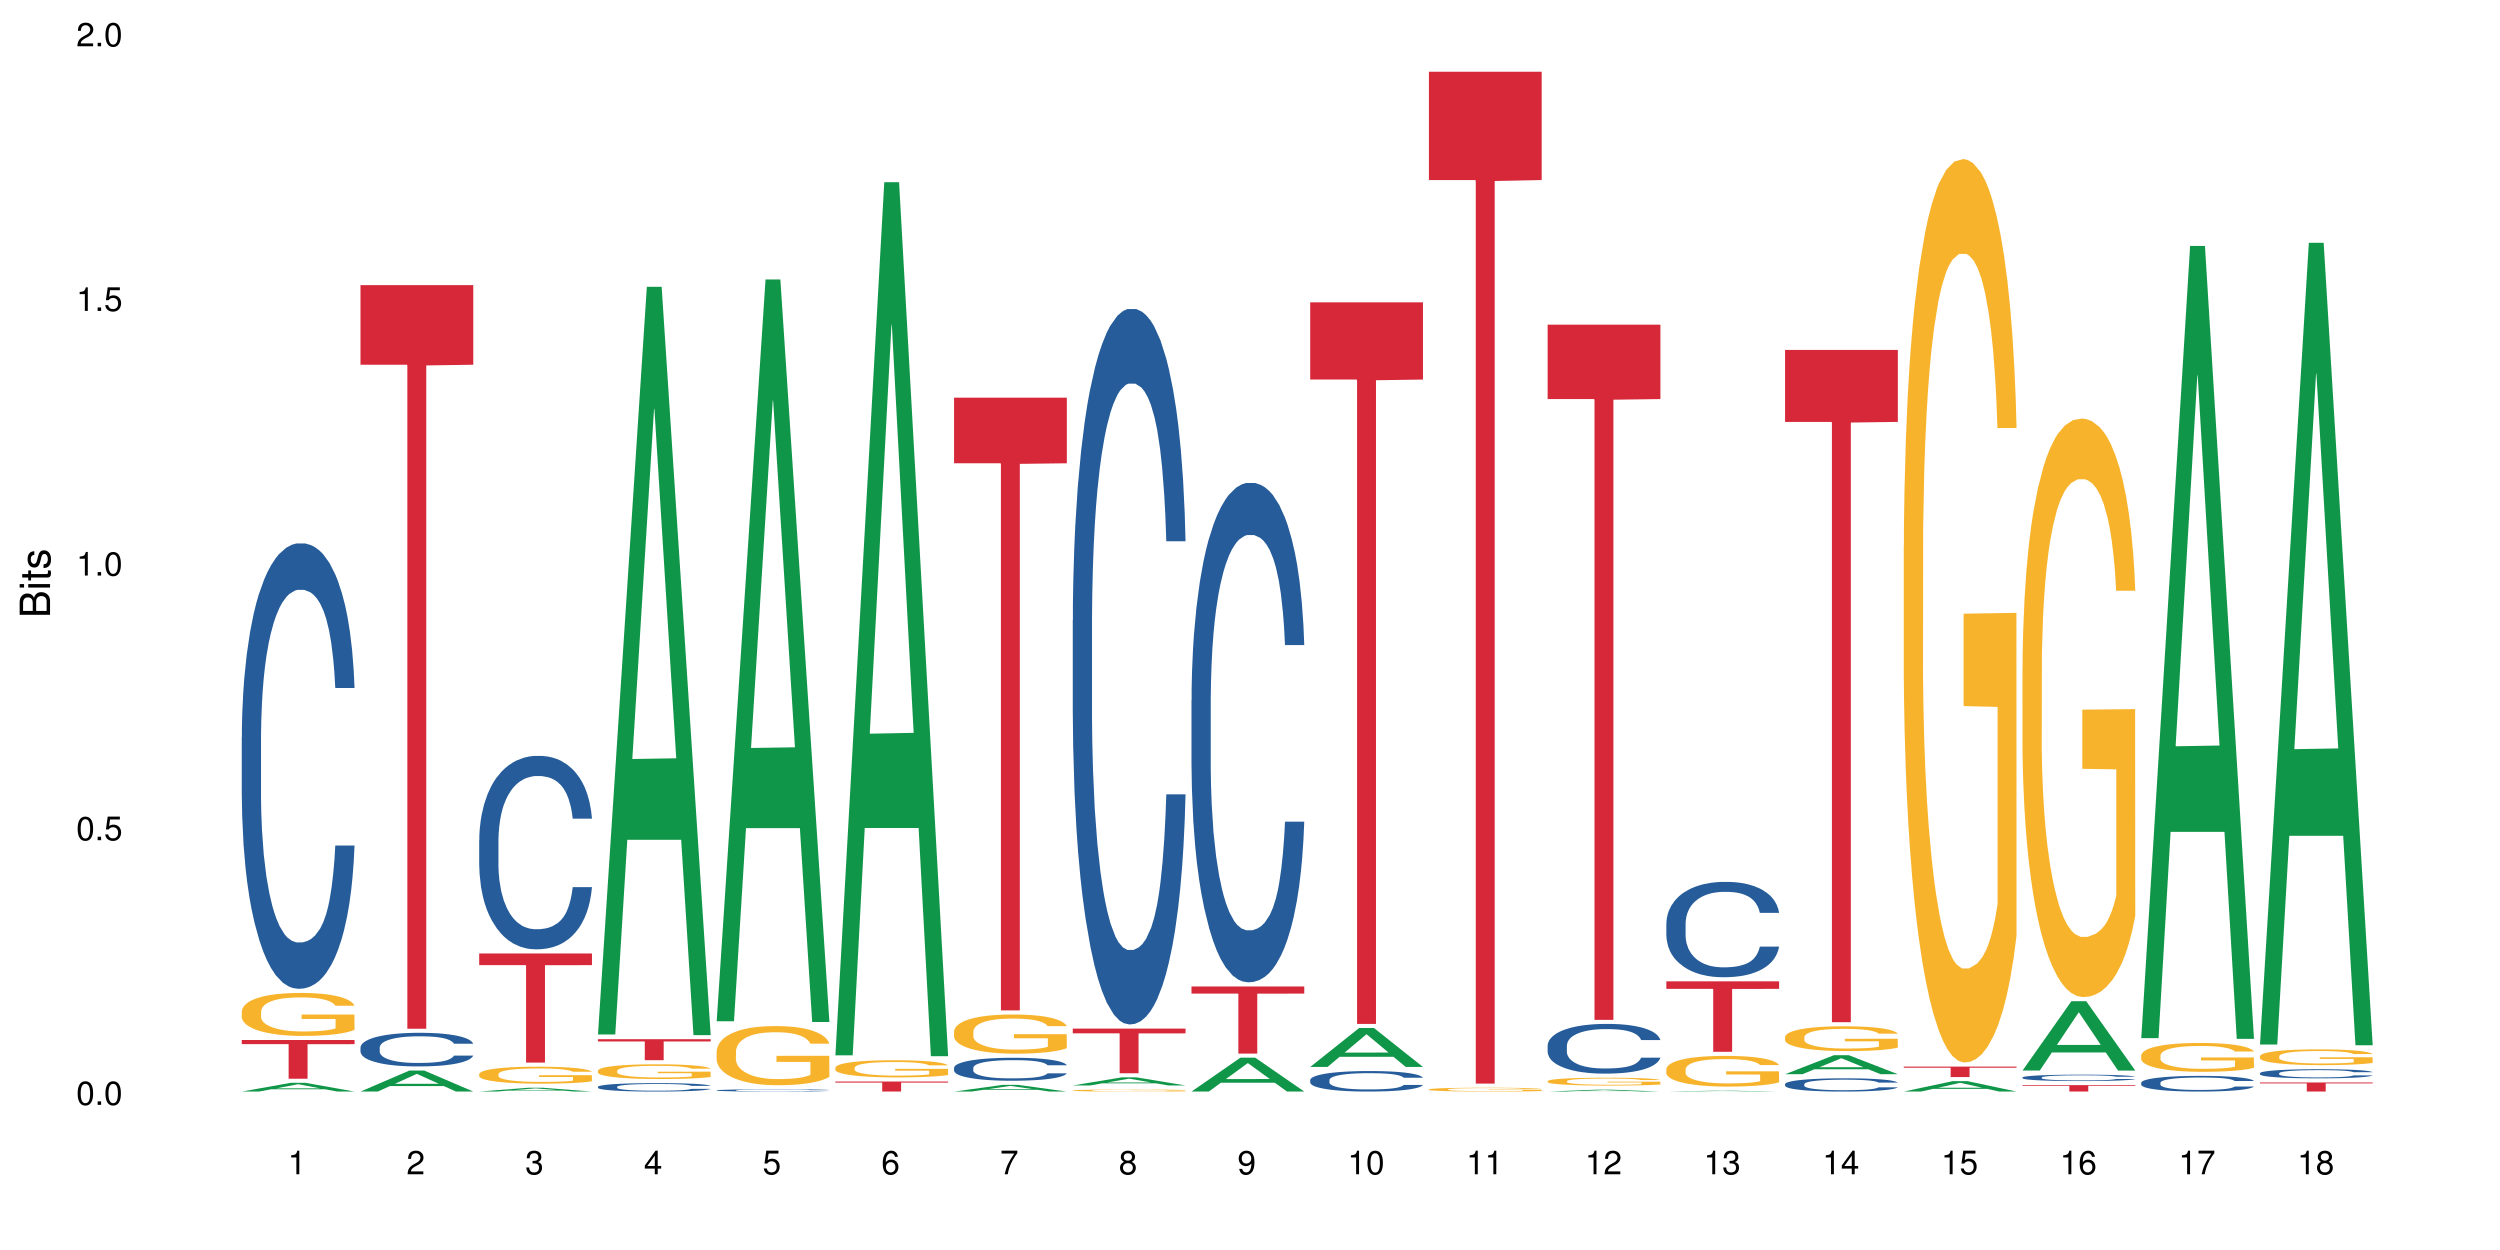 <?xml version="1.0" encoding="UTF-8"?>
<svg xmlns="http://www.w3.org/2000/svg" xmlns:xlink="http://www.w3.org/1999/xlink" width="720pt" height="360pt" viewBox="0 0 720 360" version="1.1">
<defs>
<g>
<symbol overflow="visible" id="glyph0-0">
<path style="stroke:none;" d=""/>
</symbol>
<symbol overflow="visible" id="glyph0-1">
<path style="stroke:none;" d="M 2.641 -6.797 C 2 -6.797 1.422 -6.531 1.078 -6.047 C 0.641 -5.453 0.406 -4.547 0.406 -3.297 C 0.406 -1 1.188 0.219 2.641 0.219 C 4.078 0.219 4.859 -1 4.859 -3.234 C 4.859 -4.562 4.656 -5.438 4.203 -6.047 C 3.844 -6.531 3.281 -6.797 2.641 -6.797 Z M 2.641 -6.047 C 3.547 -6.047 4 -5.125 4 -3.312 C 4 -1.375 3.562 -0.484 2.625 -0.484 C 1.734 -0.484 1.281 -1.422 1.281 -3.281 C 1.281 -5.141 1.734 -6.047 2.641 -6.047 Z M 2.641 -6.047 "/>
</symbol>
<symbol overflow="visible" id="glyph0-2">
<path style="stroke:none;" d="M 1.828 -1 L 0.828 -1 L 0.828 0 L 1.828 0 Z M 1.828 -1 "/>
</symbol>
<symbol overflow="visible" id="glyph0-3">
<path style="stroke:none;" d="M 4.562 -6.797 L 1.062 -6.797 L 0.547 -3.094 L 1.328 -3.094 C 1.719 -3.562 2.047 -3.734 2.578 -3.734 C 3.484 -3.734 4.062 -3.109 4.062 -2.094 C 4.062 -1.125 3.484 -0.531 2.578 -0.531 C 1.828 -0.531 1.375 -0.906 1.188 -1.672 L 0.328 -1.672 C 0.453 -1.109 0.547 -0.844 0.75 -0.594 C 1.125 -0.078 1.828 0.219 2.594 0.219 C 3.969 0.219 4.922 -0.781 4.922 -2.219 C 4.922 -3.562 4.031 -4.484 2.719 -4.484 C 2.25 -4.484 1.859 -4.359 1.469 -4.062 L 1.734 -5.969 L 4.562 -5.969 Z M 4.562 -6.797 "/>
</symbol>
<symbol overflow="visible" id="glyph0-4">
<path style="stroke:none;" d="M 2.484 -4.844 L 2.484 0 L 3.328 0 L 3.328 -6.797 L 2.766 -6.797 C 2.469 -5.75 2.281 -5.609 0.984 -5.453 L 0.984 -4.844 Z M 2.484 -4.844 "/>
</symbol>
<symbol overflow="visible" id="glyph0-5">
<path style="stroke:none;" d="M 4.859 -0.828 L 1.281 -0.828 C 1.359 -1.391 1.672 -1.75 2.5 -2.234 L 3.469 -2.75 C 4.406 -3.266 4.906 -3.969 4.906 -4.812 C 4.906 -5.375 4.672 -5.906 4.266 -6.266 C 3.859 -6.625 3.375 -6.797 2.719 -6.797 C 1.859 -6.797 1.219 -6.5 0.844 -5.922 C 0.609 -5.562 0.5 -5.125 0.484 -4.438 L 1.328 -4.438 C 1.359 -4.906 1.406 -5.188 1.531 -5.406 C 1.75 -5.812 2.188 -6.062 2.703 -6.062 C 3.469 -6.062 4.031 -5.516 4.031 -4.781 C 4.031 -4.25 3.719 -3.797 3.125 -3.438 L 2.234 -2.938 C 0.812 -2.141 0.406 -1.5 0.328 0 L 4.859 0 Z M 4.859 -0.828 "/>
</symbol>
<symbol overflow="visible" id="glyph0-6">
<path style="stroke:none;" d="M 2.125 -3.125 L 2.578 -3.125 C 3.516 -3.125 3.984 -2.703 3.984 -1.891 C 3.984 -1.031 3.469 -0.531 2.578 -0.531 C 1.656 -0.531 1.203 -0.984 1.156 -1.969 L 0.312 -1.969 C 0.344 -1.422 0.438 -1.078 0.609 -0.766 C 0.953 -0.109 1.625 0.219 2.547 0.219 C 3.953 0.219 4.859 -0.609 4.859 -1.906 C 4.859 -2.766 4.516 -3.25 3.703 -3.516 C 4.344 -3.766 4.656 -4.25 4.656 -4.938 C 4.656 -6.109 3.875 -6.797 2.578 -6.797 C 1.203 -6.797 0.484 -6.047 0.453 -4.609 L 1.297 -4.609 C 1.312 -5.016 1.344 -5.25 1.453 -5.453 C 1.641 -5.828 2.062 -6.062 2.594 -6.062 C 3.344 -6.062 3.797 -5.625 3.797 -4.906 C 3.797 -4.422 3.609 -4.141 3.25 -3.984 C 3.016 -3.891 2.719 -3.844 2.125 -3.844 Z M 2.125 -3.125 "/>
</symbol>
<symbol overflow="visible" id="glyph0-7">
<path style="stroke:none;" d="M 3.141 -1.625 L 3.141 0 L 3.984 0 L 3.984 -1.625 L 4.984 -1.625 L 4.984 -2.391 L 3.984 -2.391 L 3.984 -6.797 L 3.359 -6.797 L 0.266 -2.516 L 0.266 -1.625 Z M 3.141 -2.391 L 1 -2.391 L 3.141 -5.359 Z M 3.141 -2.391 "/>
</symbol>
<symbol overflow="visible" id="glyph0-8">
<path style="stroke:none;" d="M 4.781 -5.031 C 4.609 -6.141 3.891 -6.797 2.844 -6.797 C 2.094 -6.797 1.422 -6.438 1.031 -5.828 C 0.609 -5.172 0.406 -4.344 0.406 -3.094 C 0.406 -1.953 0.578 -1.234 0.984 -0.625 C 1.359 -0.078 1.953 0.219 2.703 0.219 C 3.984 0.219 4.922 -0.734 4.922 -2.078 C 4.922 -3.344 4.062 -4.234 2.844 -4.234 C 2.172 -4.234 1.641 -3.969 1.281 -3.469 C 1.281 -5.125 1.828 -6.047 2.797 -6.047 C 3.391 -6.047 3.797 -5.672 3.938 -5.031 Z M 2.734 -3.484 C 3.547 -3.484 4.062 -2.922 4.062 -2 C 4.062 -1.156 3.484 -0.531 2.703 -0.531 C 1.922 -0.531 1.328 -1.188 1.328 -2.047 C 1.328 -2.891 1.906 -3.484 2.734 -3.484 Z M 2.734 -3.484 "/>
</symbol>
<symbol overflow="visible" id="glyph0-9">
<path style="stroke:none;" d="M 4.984 -6.797 L 0.438 -6.797 L 0.438 -5.969 L 4.109 -5.969 C 2.5 -3.656 1.828 -2.234 1.328 0 L 2.219 0 C 2.594 -2.172 3.453 -4.047 4.984 -6.094 Z M 4.984 -6.797 "/>
</symbol>
<symbol overflow="visible" id="glyph0-10">
<path style="stroke:none;" d="M 3.75 -3.578 C 4.453 -4 4.688 -4.344 4.688 -4.984 C 4.688 -6.047 3.844 -6.797 2.641 -6.797 C 1.438 -6.797 0.594 -6.047 0.594 -4.984 C 0.594 -4.359 0.828 -4.016 1.516 -3.578 C 0.734 -3.203 0.359 -2.641 0.359 -1.891 C 0.359 -0.641 1.297 0.219 2.641 0.219 C 3.984 0.219 4.922 -0.641 4.922 -1.875 C 4.922 -2.641 4.531 -3.203 3.75 -3.578 Z M 2.641 -6.047 C 3.359 -6.047 3.812 -5.625 3.812 -4.969 C 3.812 -4.344 3.344 -3.922 2.641 -3.922 C 1.922 -3.922 1.453 -4.344 1.453 -4.984 C 1.453 -5.625 1.922 -6.047 2.641 -6.047 Z M 2.641 -3.203 C 3.484 -3.203 4.062 -2.672 4.062 -1.875 C 4.062 -1.062 3.484 -0.531 2.625 -0.531 C 1.797 -0.531 1.219 -1.078 1.219 -1.875 C 1.219 -2.672 1.797 -3.203 2.641 -3.203 Z M 2.641 -3.203 "/>
</symbol>
<symbol overflow="visible" id="glyph0-11">
<path style="stroke:none;" d="M 0.516 -1.547 C 0.672 -0.438 1.406 0.219 2.438 0.219 C 3.188 0.219 3.859 -0.141 4.266 -0.75 C 4.688 -1.406 4.891 -2.25 4.891 -3.484 C 4.891 -4.625 4.703 -5.359 4.312 -5.953 C 3.938 -6.5 3.344 -6.797 2.594 -6.797 C 1.297 -6.797 0.359 -5.844 0.359 -4.516 C 0.359 -3.25 1.234 -2.344 2.453 -2.344 C 3.094 -2.344 3.562 -2.578 4.016 -3.109 C 4 -1.453 3.469 -0.531 2.5 -0.531 C 1.906 -0.531 1.484 -0.906 1.359 -1.547 Z M 2.578 -6.062 C 3.375 -6.062 3.969 -5.406 3.969 -4.531 C 3.969 -3.688 3.375 -3.094 2.547 -3.094 C 1.734 -3.094 1.234 -3.672 1.234 -4.578 C 1.234 -5.438 1.797 -6.062 2.578 -6.062 Z M 2.578 -6.062 "/>
</symbol>
<symbol overflow="visible" id="glyph1-0">
<path style="stroke:none;" d=""/>
</symbol>
<symbol overflow="visible" id="glyph1-1">
<path style="stroke:none;" d="M 0 -0.953 L 0 -4.891 C 0 -5.719 -0.234 -6.344 -0.734 -6.797 C -1.188 -7.234 -1.812 -7.469 -2.5 -7.469 C -3.547 -7.469 -4.188 -7 -4.625 -5.875 C -4.984 -6.672 -5.641 -7.094 -6.531 -7.094 C -7.156 -7.094 -7.734 -6.859 -8.141 -6.391 C -8.562 -5.938 -8.75 -5.344 -8.75 -4.5 L -8.75 -0.953 Z M -4.984 -2.062 L -7.766 -2.062 L -7.766 -4.219 C -7.766 -4.844 -7.688 -5.203 -7.453 -5.5 C -7.219 -5.812 -6.859 -5.969 -6.375 -5.969 C -5.906 -5.969 -5.531 -5.812 -5.297 -5.5 C -5.062 -5.203 -4.984 -4.844 -4.984 -4.219 Z M -0.984 -2.062 L -4 -2.062 L -4 -4.781 C -4 -5.328 -3.859 -5.688 -3.578 -5.953 C -3.297 -6.219 -2.922 -6.359 -2.484 -6.359 C -2.062 -6.359 -1.688 -6.219 -1.406 -5.953 C -1.109 -5.688 -0.984 -5.328 -0.984 -4.781 Z M -0.984 -2.062 "/>
</symbol>
<symbol overflow="visible" id="glyph1-2">
<path style="stroke:none;" d="M -6.281 -1.797 L -6.281 -0.797 L 0 -0.797 L 0 -1.797 Z M -8.75 -1.797 L -8.75 -0.797 L -7.484 -0.797 L -7.484 -1.797 Z M -8.75 -1.797 "/>
</symbol>
<symbol overflow="visible" id="glyph1-3">
<path style="stroke:none;" d="M -6.281 -3.047 L -6.281 -2.016 L -8.016 -2.016 L -8.016 -1.016 L -6.281 -1.016 L -6.281 -0.172 L -5.469 -0.172 L -5.469 -1.016 L -0.719 -1.016 C -0.078 -1.016 0.281 -1.453 0.281 -2.234 C 0.281 -2.469 0.25 -2.719 0.188 -3.047 L -0.641 -3.047 C -0.609 -2.922 -0.594 -2.766 -0.594 -2.562 C -0.594 -2.141 -0.719 -2.016 -1.156 -2.016 L -5.469 -2.016 L -5.469 -3.047 Z M -6.281 -3.047 "/>
</symbol>
<symbol overflow="visible" id="glyph1-4">
<path style="stroke:none;" d="M -4.531 -5.25 C -5.766 -5.25 -6.469 -4.422 -6.469 -2.969 C -6.469 -1.516 -5.719 -0.562 -4.547 -0.562 C -3.562 -0.562 -3.094 -1.062 -2.734 -2.562 L -2.516 -3.484 C -2.344 -4.188 -2.094 -4.469 -1.625 -4.469 C -1.047 -4.469 -0.641 -3.875 -0.641 -3 C -0.641 -2.453 -0.797 -2 -1.062 -1.75 C -1.25 -1.594 -1.422 -1.531 -1.875 -1.469 L -1.875 -0.406 C -0.422 -0.453 0.281 -1.266 0.281 -2.922 C 0.281 -4.5 -0.5 -5.516 -1.719 -5.516 C -2.656 -5.516 -3.172 -4.984 -3.469 -3.734 L -3.703 -2.766 C -3.891 -1.953 -4.156 -1.609 -4.594 -1.609 C -5.172 -1.609 -5.547 -2.125 -5.547 -2.938 C -5.547 -3.75 -5.203 -4.172 -4.531 -4.203 Z M -4.531 -5.25 "/>
</symbol>
</g>
</defs>
<g id="surface34577">
<rect x="0" y="0" width="720" height="360" style="fill:rgb(100%,100%,100%);fill-opacity:1;stroke:none;"/>
<path style=" stroke:none;fill-rule:nonzero;fill:rgb(6.275%,58.824%,28.235%);fill-opacity:1;" d="M 69.629 314.367 L 69.664 314.367 L 83.719 311.852 L 87.984 311.852 L 102.109 314.371 L 97.148 314.371 L 93.609 313.715 L 78.098 313.715 L 74.625 314.367 L 69.629 314.367 L 79.59 313.441 L 92.184 313.438 L 85.902 312.262 L 85.836 312.262 L 85.766 312.27 L 79.555 313.438 L 79.59 313.441 Z M 69.629 314.367 "/>
<path style=" stroke:none;fill-rule:nonzero;fill:rgb(14.51%,36.078%,60%);fill-opacity:1;" d="M 69.629 212.332 L 69.668 212.215 L 69.668 209.402 L 69.789 204.945 L 70.066 199.32 L 70.344 195.449 L 71.055 188.531 L 72.047 181.852 L 73.074 176.691 L 73.828 173.645 L 74.5 171.297 L 76.047 166.961 L 77.035 164.734 L 78.105 162.742 L 79.414 160.746 L 80.363 159.574 L 82.504 157.699 L 84.086 156.879 L 85.316 156.527 L 87.969 156.527 L 89.555 156.996 L 90.703 157.582 L 91.969 158.52 L 93.039 159.574 L 94.902 162.152 L 96.562 165.438 L 97.316 167.312 L 98.504 170.945 L 99.418 174.465 L 100.051 177.512 L 100.762 181.852 L 101.398 187.125 L 101.871 193.105 L 102.109 198.145 L 96.562 198.145 L 96.285 193.457 L 95.969 189.824 L 95.375 185.016 L 94.781 181.617 L 93.949 178.215 L 93.199 175.988 L 92.168 173.762 L 91.258 172.355 L 90.305 171.297 L 89.395 170.594 L 87.652 169.891 L 85.633 169.891 L 84.879 170.125 L 83.336 171.062 L 82.504 171.887 L 81.312 173.527 L 80.484 175.051 L 79.492 177.395 L 78.82 179.387 L 77.988 182.438 L 77.395 185.133 L 76.719 189 L 76.324 191.934 L 75.969 195.215 L 75.648 199.086 L 75.414 203.188 L 75.254 207.523 L 75.176 211.746 L 75.176 229.918 L 75.254 234.137 L 75.453 239.062 L 75.969 246.215 L 76.719 252.426 L 77.59 257.352 L 78.422 260.867 L 78.898 262.508 L 79.531 264.387 L 80.523 266.73 L 81.949 269.074 L 82.781 270.012 L 84.047 270.949 L 85.355 271.418 L 87.098 271.418 L 88.641 270.949 L 89.672 270.363 L 90.742 269.426 L 92.207 267.434 L 93.117 265.559 L 93.91 263.332 L 94.504 261.102 L 94.902 259.227 L 95.496 255.594 L 95.969 251.605 L 96.328 247.504 L 96.562 243.516 L 102.109 243.516 L 101.871 248.207 L 101.516 252.777 L 101.16 256.18 L 100.605 260.281 L 99.973 263.918 L 99.059 268.02 L 98.309 270.715 L 97.316 273.648 L 96.406 275.875 L 95.414 277.867 L 93.949 280.211 L 93 281.387 L 91.969 282.441 L 90.742 283.379 L 89.195 284.199 L 87.531 284.668 L 85.988 284.785 L 84.324 284.551 L 83.098 284.082 L 81.473 283.027 L 79.453 280.918 L 77.988 278.688 L 76.84 276.461 L 75.848 274.117 L 74.738 270.949 L 73.312 265.793 L 72.441 261.805 L 71.848 258.523 L 71.176 253.953 L 70.699 249.848 L 70.145 243.281 L 69.75 234.957 L 69.629 228.512 Z M 69.629 212.332 "/>
<path style=" stroke:none;fill-rule:nonzero;fill:rgb(96.863%,70.196%,16.863%);fill-opacity:1;" d="M 69.629 291.266 L 69.668 291.258 L 69.668 291.031 L 69.828 290.52 L 70.223 289.82 L 70.738 289.242 L 71.293 288.793 L 71.648 288.555 L 72.242 288.215 L 72.758 287.965 L 74.066 287.457 L 75.73 286.98 L 76.641 286.777 L 77.672 286.586 L 79.137 286.371 L 79.809 286.293 L 81.867 286.113 L 84.207 286 L 86.781 285.965 L 87.969 285.977 L 89.594 286.02 L 91.812 286.145 L 93.078 286.258 L 94.07 286.371 L 95.098 286.52 L 96.367 286.746 L 97.555 287.016 L 98.504 287.289 L 99.457 287.625 L 100.246 287.988 L 100.922 288.383 L 101.516 288.859 L 101.871 289.254 L 102.109 289.648 L 96.605 289.648 L 96.285 289.254 L 95.93 288.949 L 95.336 288.578 L 94.742 288.305 L 94.148 288.09 L 93.039 287.797 L 92.09 287.613 L 90.898 287.457 L 89.75 287.355 L 88.445 287.289 L 87.652 287.266 L 85.551 287.266 L 83.652 287.344 L 82.543 287.434 L 81.75 287.523 L 80.641 287.695 L 79.969 287.828 L 79.57 287.922 L 78.383 288.27 L 77.59 288.586 L 77.156 288.801 L 76.602 289.141 L 76.203 289.445 L 75.77 289.898 L 75.531 290.238 L 75.215 291.008 L 75.176 293.043 L 75.293 293.473 L 75.531 293.934 L 75.848 294.344 L 76.324 294.773 L 76.797 295.102 L 77.629 295.543 L 78.344 295.836 L 78.898 296.027 L 79.969 296.332 L 80.402 296.434 L 81.434 296.637 L 82.504 296.797 L 83.809 296.934 L 84.801 297 L 86.383 297.055 L 88.406 297.055 L 90.781 296.988 L 92.285 296.898 L 93.316 296.809 L 93.988 296.727 L 94.82 296.605 L 95.414 296.492 L 95.969 296.367 L 96.645 296.176 L 96.645 293.473 L 86.859 293.461 L 86.859 292.195 L 102.07 292.184 L 102.109 296.605 L 101.277 296.91 L 100.246 297.203 L 99.258 297.43 L 98.227 297.621 L 96.762 297.836 L 95.574 297.973 L 93.75 298.129 L 92.09 298.23 L 90.344 298.301 L 88.801 298.332 L 86.98 298.344 L 85.355 298.324 L 83.613 298.254 L 82.227 298.164 L 80.957 298.051 L 79.691 297.902 L 78.105 297.668 L 77.074 297.473 L 76.008 297.238 L 74.938 296.953 L 73.988 296.648 L 73.352 296.41 L 72.719 296.141 L 72.047 295.801 L 71.41 295.418 L 70.938 295.066 L 70.5 294.672 L 70.184 294.297 L 69.867 293.789 L 69.707 293.383 L 69.629 293.031 Z M 69.629 291.266 "/>
<path style=" stroke:none;fill-rule:nonzero;fill:rgb(83.922%,15.686%,22.353%);fill-opacity:1;" d="M 69.629 299.523 L 102.109 299.523 L 102.109 300.719 L 88.574 300.727 L 88.574 310.672 L 83.125 310.672 L 83.125 300.738 L 83.047 300.719 L 69.629 300.719 Z M 69.629 299.523 "/>
<path style=" stroke:none;fill-rule:nonzero;fill:rgb(6.275%,58.824%,28.235%);fill-opacity:1;" d="M 103.82 314.363 L 103.855 314.359 L 117.906 308.312 L 122.176 308.312 L 136.301 314.371 L 131.336 314.371 L 127.797 312.789 L 112.285 312.789 L 108.816 314.363 L 103.82 314.363 L 113.777 312.137 L 126.375 312.129 L 120.094 309.301 L 120.023 309.297 L 119.957 309.312 L 113.742 312.129 L 113.777 312.137 Z M 103.82 314.363 "/>
<path style=" stroke:none;fill-rule:nonzero;fill:rgb(14.51%,36.078%,60%);fill-opacity:1;" d="M 103.82 301.664 L 103.859 301.656 L 103.859 301.445 L 103.977 301.109 L 104.254 300.684 L 104.531 300.391 L 105.246 299.871 L 106.234 299.367 L 107.266 298.977 L 108.02 298.746 L 108.691 298.57 L 110.234 298.242 L 111.227 298.074 L 112.297 297.922 L 113.602 297.773 L 114.555 297.684 L 116.691 297.543 L 118.277 297.48 L 119.504 297.453 L 122.16 297.453 L 123.742 297.488 L 124.891 297.535 L 126.16 297.605 L 127.23 297.684 L 129.09 297.879 L 130.754 298.129 L 131.508 298.27 L 132.695 298.543 L 133.605 298.809 L 134.238 299.039 L 134.953 299.367 L 135.586 299.762 L 136.062 300.215 L 136.301 300.594 L 130.754 300.594 L 130.477 300.242 L 130.16 299.969 L 129.566 299.605 L 128.973 299.348 L 128.141 299.09 L 127.387 298.922 L 126.355 298.754 L 125.445 298.648 L 124.496 298.57 L 123.586 298.516 L 121.844 298.465 L 119.82 298.465 L 119.07 298.48 L 117.523 298.551 L 116.691 298.613 L 115.504 298.738 L 114.672 298.852 L 113.684 299.031 L 113.008 299.18 L 112.176 299.41 L 111.582 299.613 L 110.91 299.906 L 110.512 300.125 L 110.156 300.375 L 109.84 300.664 L 109.602 300.977 L 109.445 301.305 L 109.363 301.621 L 109.363 302.992 L 109.445 303.312 L 109.641 303.684 L 110.156 304.223 L 110.91 304.691 L 111.781 305.062 L 112.613 305.328 L 113.09 305.453 L 113.723 305.594 L 114.711 305.77 L 116.137 305.945 L 116.969 306.02 L 118.238 306.09 L 119.543 306.125 L 121.289 306.125 L 122.832 306.09 L 123.863 306.043 L 124.93 305.973 L 126.398 305.824 L 127.309 305.684 L 128.102 305.512 L 128.695 305.344 L 129.09 305.203 L 129.684 304.93 L 130.16 304.629 L 130.516 304.32 L 130.754 304.02 L 136.301 304.02 L 136.062 304.371 L 135.707 304.719 L 135.348 304.973 L 134.793 305.285 L 134.16 305.559 L 133.25 305.867 L 132.496 306.07 L 131.508 306.293 L 130.594 306.461 L 129.605 306.609 L 128.141 306.789 L 127.188 306.875 L 126.16 306.957 L 124.93 307.027 L 123.387 307.09 L 121.723 307.125 L 120.18 307.133 L 118.516 307.113 L 117.285 307.078 L 115.664 307 L 113.641 306.84 L 112.176 306.672 L 111.027 306.504 L 110.039 306.328 L 108.93 306.09 L 107.504 305.699 L 106.633 305.398 L 106.039 305.152 L 105.363 304.805 L 104.887 304.496 L 104.336 304 L 103.938 303.371 L 103.82 302.887 Z M 103.82 301.664 "/>
<path style=" stroke:none;fill-rule:nonzero;fill:rgb(83.922%,15.686%,22.353%);fill-opacity:1;" d="M 103.82 82.117 L 136.301 82.117 L 136.301 105.043 L 122.762 105.242 L 122.762 296.273 L 117.316 296.273 L 117.316 105.445 L 117.238 105.043 L 103.82 105.043 Z M 103.82 82.117 "/>
<path style=" stroke:none;fill-rule:nonzero;fill:rgb(6.275%,58.824%,28.235%);fill-opacity:1;" d="M 138.008 314.371 L 138.043 314.367 L 152.098 313.273 L 156.367 313.273 L 170.488 314.371 L 165.527 314.371 L 161.988 314.086 L 146.477 314.086 L 143.008 314.371 L 138.008 314.371 L 147.969 313.965 L 160.566 313.965 L 154.285 313.453 L 154.215 313.453 L 154.145 313.457 L 147.934 313.965 L 147.969 313.965 Z M 138.008 314.371 "/>
<path style=" stroke:none;fill-rule:nonzero;fill:rgb(14.51%,36.078%,60%);fill-opacity:1;" d="M 138.008 241.949 L 138.047 241.898 L 138.047 240.676 L 138.168 238.738 L 138.445 236.297 L 138.723 234.617 L 139.434 231.613 L 140.426 228.711 L 141.457 226.469 L 142.207 225.145 L 142.883 224.125 L 144.426 222.242 L 145.418 221.277 L 146.484 220.41 L 147.793 219.543 L 148.742 219.035 L 150.883 218.219 L 152.465 217.863 L 153.695 217.711 L 156.348 217.711 L 157.934 217.914 L 159.082 218.168 L 160.348 218.578 L 161.418 219.035 L 163.281 220.156 L 164.945 221.582 L 165.695 222.395 L 166.887 223.973 L 167.797 225.5 L 168.43 226.824 L 169.145 228.711 L 169.777 231 L 170.25 233.598 L 170.488 235.785 L 164.945 235.785 L 164.668 233.75 L 164.352 232.172 L 163.754 230.086 L 163.16 228.609 L 162.328 227.133 L 161.578 226.164 L 160.547 225.195 L 159.637 224.586 L 158.688 224.125 L 157.773 223.82 L 156.031 223.516 L 154.012 223.516 L 153.258 223.617 L 151.715 224.023 L 150.883 224.383 L 149.695 225.094 L 148.863 225.758 L 147.871 226.773 L 147.199 227.641 L 146.367 228.965 L 145.773 230.137 L 145.098 231.816 L 144.703 233.09 L 144.348 234.516 L 144.031 236.195 L 143.793 237.977 L 143.633 239.859 L 143.555 241.691 L 143.555 249.586 L 143.633 251.418 L 143.832 253.559 L 144.348 256.664 L 145.098 259.363 L 145.969 261.5 L 146.801 263.027 L 147.277 263.742 L 147.91 264.555 L 148.902 265.574 L 150.328 266.594 L 151.16 267 L 152.426 267.406 L 153.734 267.609 L 155.477 267.609 L 157.023 267.406 L 158.051 267.152 L 159.121 266.746 L 160.586 265.879 L 161.496 265.062 L 162.289 264.098 L 162.883 263.129 L 163.281 262.316 L 163.875 260.738 L 164.352 259.004 L 164.707 257.223 L 164.945 255.492 L 170.488 255.492 L 170.25 257.527 L 169.895 259.516 L 169.539 260.992 L 168.984 262.773 L 168.352 264.352 L 167.438 266.133 L 166.688 267.305 L 165.695 268.578 L 164.785 269.547 L 163.797 270.41 L 162.328 271.43 L 161.379 271.938 L 160.348 272.395 L 159.121 272.805 L 157.578 273.16 L 155.914 273.363 L 154.367 273.414 L 152.703 273.312 L 151.477 273.109 L 149.852 272.652 L 147.832 271.734 L 146.367 270.766 L 145.219 269.801 L 144.227 268.781 L 143.117 267.406 L 141.691 265.168 L 140.82 263.434 L 140.227 262.008 L 139.555 260.023 L 139.078 258.242 L 138.523 255.391 L 138.129 251.773 L 138.008 248.973 Z M 138.008 241.949 "/>
<path style=" stroke:none;fill-rule:nonzero;fill:rgb(96.863%,70.196%,16.863%);fill-opacity:1;" d="M 138.008 309.301 L 138.047 309.297 L 138.047 309.207 L 138.207 309.008 L 138.602 308.73 L 139.117 308.5 L 139.672 308.324 L 140.027 308.23 L 140.625 308.094 L 141.137 307.996 L 142.445 307.797 L 144.109 307.609 L 145.02 307.527 L 146.051 307.453 L 147.516 307.367 L 148.188 307.336 L 150.25 307.266 L 152.586 307.223 L 155.16 307.207 L 156.348 307.211 L 157.973 307.23 L 160.191 307.277 L 161.457 307.324 L 162.449 307.367 L 163.477 307.426 L 164.746 307.516 L 165.934 307.621 L 166.887 307.73 L 167.836 307.863 L 168.629 308.008 L 169.301 308.164 L 169.895 308.352 L 170.25 308.508 L 170.488 308.664 L 164.984 308.664 L 164.668 308.508 L 164.309 308.387 L 163.715 308.238 L 163.121 308.133 L 162.527 308.047 L 161.418 307.93 L 160.469 307.859 L 159.281 307.797 L 158.133 307.758 L 156.824 307.73 L 156.031 307.719 L 153.934 307.719 L 152.031 307.75 L 150.922 307.789 L 150.129 307.824 L 149.02 307.891 L 148.348 307.945 L 147.953 307.98 L 146.762 308.117 L 145.969 308.242 L 145.535 308.328 L 144.98 308.461 L 144.586 308.582 L 144.148 308.762 L 143.91 308.895 L 143.594 309.199 L 143.555 310 L 143.672 310.172 L 143.91 310.355 L 144.227 310.516 L 144.703 310.684 L 145.18 310.812 L 146.012 310.988 L 146.723 311.105 L 147.277 311.18 L 148.348 311.301 L 148.781 311.34 L 149.812 311.422 L 150.883 311.484 L 152.191 311.539 L 153.18 311.562 L 154.766 311.586 L 156.785 311.586 L 159.16 311.559 L 160.668 311.523 L 161.695 311.488 L 162.371 311.457 L 163.199 311.406 L 163.797 311.363 L 164.352 311.312 L 165.023 311.238 L 165.023 310.172 L 155.238 310.168 L 155.238 309.668 L 170.449 309.664 L 170.488 311.406 L 169.656 311.527 L 168.629 311.645 L 167.637 311.734 L 166.609 311.809 L 165.141 311.895 L 163.953 311.949 L 162.133 312.012 L 160.469 312.051 L 158.727 312.078 L 157.18 312.09 L 155.359 312.094 L 153.734 312.086 L 151.992 312.059 L 150.605 312.023 L 149.336 311.98 L 148.07 311.922 L 146.484 311.828 L 145.457 311.75 L 144.387 311.656 L 143.316 311.547 L 142.367 311.426 L 141.73 311.332 L 141.098 311.227 L 140.426 311.09 L 139.793 310.938 L 139.316 310.801 L 138.879 310.645 L 138.562 310.496 L 138.246 310.297 L 138.09 310.137 L 138.008 309.996 Z M 138.008 309.301 "/>
<path style=" stroke:none;fill-rule:nonzero;fill:rgb(83.922%,15.686%,22.353%);fill-opacity:1;" d="M 138.008 274.594 L 170.488 274.594 L 170.488 277.961 L 156.953 277.988 L 156.953 306.027 L 151.508 306.027 L 151.508 278.02 L 151.426 277.961 L 138.008 277.961 Z M 138.008 274.594 "/>
<path style=" stroke:none;fill-rule:nonzero;fill:rgb(6.275%,58.824%,28.235%);fill-opacity:1;" d="M 172.199 297.918 L 172.234 297.715 L 186.289 82.605 L 190.555 82.605 L 204.68 298.117 L 199.719 298.117 L 196.176 241.863 L 180.664 241.863 L 177.195 297.918 L 172.199 297.918 L 182.156 218.59 L 194.754 218.387 L 188.473 117.816 L 188.406 117.613 L 188.336 118.219 L 182.125 218.387 L 182.156 218.59 Z M 172.199 297.918 "/>
<path style=" stroke:none;fill-rule:nonzero;fill:rgb(14.51%,36.078%,60%);fill-opacity:1;" d="M 172.199 312.996 L 172.238 312.996 L 172.238 312.941 L 172.355 312.855 L 172.633 312.75 L 172.91 312.676 L 173.625 312.547 L 174.613 312.418 L 175.645 312.32 L 176.398 312.262 L 177.07 312.219 L 178.617 312.137 L 179.605 312.094 L 180.676 312.055 L 181.984 312.02 L 182.934 311.996 L 185.07 311.961 L 186.656 311.945 L 187.883 311.938 L 190.539 311.938 L 192.121 311.949 L 193.273 311.957 L 194.539 311.977 L 195.609 311.996 L 197.469 312.047 L 199.133 312.109 L 199.887 312.145 L 201.074 312.211 L 201.984 312.277 L 202.621 312.336 L 203.332 312.418 L 203.965 312.52 L 204.441 312.633 L 204.68 312.727 L 199.133 312.727 L 198.855 312.641 L 198.539 312.57 L 197.945 312.48 L 197.352 312.414 L 196.52 312.352 L 195.766 312.309 L 194.738 312.266 L 193.824 312.238 L 192.875 312.219 L 191.965 312.207 L 190.223 312.191 L 188.203 312.191 L 187.449 312.195 L 185.902 312.215 L 185.07 312.23 L 183.883 312.262 L 183.051 312.289 L 182.062 312.336 L 181.387 312.371 L 180.555 312.43 L 179.961 312.48 L 179.289 312.555 L 178.895 312.609 L 178.535 312.672 L 178.219 312.746 L 177.98 312.824 L 177.824 312.906 L 177.746 312.984 L 177.746 313.332 L 177.824 313.41 L 178.023 313.504 L 178.535 313.641 L 179.289 313.758 L 180.16 313.852 L 180.992 313.918 L 181.469 313.949 L 182.102 313.984 L 183.09 314.027 L 184.52 314.074 L 185.348 314.09 L 186.617 314.109 L 187.926 314.117 L 189.668 314.117 L 191.211 314.109 L 192.242 314.098 L 193.312 314.078 L 194.777 314.043 L 195.688 314.008 L 196.48 313.965 L 197.074 313.922 L 197.469 313.887 L 198.062 313.816 L 198.539 313.742 L 198.895 313.664 L 199.133 313.59 L 204.68 313.59 L 204.441 313.676 L 204.086 313.766 L 203.73 313.828 L 203.176 313.906 L 202.539 313.977 L 201.629 314.055 L 200.875 314.105 L 199.887 314.16 L 198.977 314.203 L 197.984 314.238 L 196.52 314.285 L 195.57 314.305 L 194.539 314.328 L 193.312 314.344 L 191.766 314.359 L 190.102 314.367 L 188.559 314.371 L 186.895 314.367 L 185.668 314.355 L 184.043 314.336 L 182.023 314.297 L 180.555 314.254 L 179.406 314.211 L 178.418 314.168 L 177.309 314.109 L 175.883 314.012 L 175.012 313.934 L 174.418 313.871 L 173.742 313.785 L 173.27 313.707 L 172.715 313.582 L 172.316 313.426 L 172.199 313.305 Z M 172.199 312.996 "/>
<path style=" stroke:none;fill-rule:nonzero;fill:rgb(96.863%,70.196%,16.863%);fill-opacity:1;" d="M 172.199 308.336 L 172.238 308.332 L 172.238 308.254 L 172.398 308.082 L 172.793 307.84 L 173.309 307.645 L 173.863 307.488 L 174.219 307.406 L 174.812 307.293 L 175.328 307.207 L 176.637 307.031 L 178.301 306.871 L 179.211 306.801 L 180.238 306.734 L 181.707 306.66 L 182.379 306.633 L 184.438 306.57 L 186.777 306.531 L 189.352 306.52 L 190.539 306.523 L 192.164 306.539 L 194.379 306.582 L 195.648 306.621 L 196.637 306.66 L 197.668 306.711 L 198.938 306.789 L 200.125 306.883 L 201.074 306.973 L 202.023 307.09 L 202.816 307.215 L 203.492 307.348 L 204.086 307.512 L 204.441 307.648 L 204.68 307.781 L 199.172 307.781 L 198.855 307.648 L 198.5 307.543 L 197.906 307.414 L 197.312 307.324 L 196.719 307.25 L 195.609 307.148 L 194.656 307.086 L 193.469 307.031 L 192.32 306.996 L 191.016 306.973 L 190.223 306.965 L 188.121 306.965 L 186.223 306.992 L 185.113 307.023 L 184.32 307.055 L 183.211 307.113 L 182.539 307.16 L 182.141 307.191 L 180.953 307.312 L 180.16 307.418 L 179.727 307.492 L 179.172 307.609 L 178.773 307.715 L 178.34 307.867 L 178.102 307.984 L 177.785 308.246 L 177.746 308.945 L 177.863 309.09 L 178.102 309.25 L 178.418 309.391 L 178.895 309.535 L 179.367 309.648 L 180.199 309.801 L 180.914 309.898 L 181.469 309.965 L 182.539 310.07 L 182.973 310.105 L 184.004 310.176 L 185.07 310.23 L 186.379 310.273 L 187.371 310.297 L 188.953 310.316 L 190.973 310.316 L 193.352 310.293 L 194.855 310.266 L 195.887 310.234 L 196.559 310.207 L 197.391 310.164 L 197.984 310.125 L 198.539 310.082 L 199.215 310.016 L 199.215 309.09 L 189.43 309.086 L 189.43 308.652 L 204.641 308.648 L 204.68 310.164 L 203.848 310.266 L 202.816 310.367 L 201.828 310.445 L 200.797 310.512 L 199.332 310.586 L 198.145 310.633 L 196.32 310.688 L 194.656 310.719 L 192.914 310.742 L 191.371 310.754 L 189.547 310.758 L 187.926 310.75 L 186.18 310.727 L 184.793 310.695 L 183.527 310.66 L 182.262 310.609 L 180.676 310.527 L 179.645 310.461 L 178.574 310.379 L 177.508 310.281 L 176.555 310.18 L 175.922 310.098 L 175.289 310.004 L 174.613 309.887 L 173.98 309.758 L 173.508 309.637 L 173.07 309.5 L 172.754 309.375 L 172.438 309.199 L 172.277 309.059 L 172.199 308.941 Z M 172.199 308.336 "/>
<path style=" stroke:none;fill-rule:nonzero;fill:rgb(83.922%,15.686%,22.353%);fill-opacity:1;" d="M 172.199 299.297 L 204.68 299.297 L 204.68 299.945 L 191.141 299.949 L 191.141 305.34 L 185.695 305.34 L 185.695 299.957 L 185.617 299.945 L 172.199 299.945 Z M 172.199 299.297 "/>
<path style=" stroke:none;fill-rule:nonzero;fill:rgb(6.275%,58.824%,28.235%);fill-opacity:1;" d="M 206.391 294.125 L 206.422 293.926 L 220.477 80.488 L 224.746 80.488 L 238.867 294.328 L 233.906 294.328 L 230.367 238.508 L 214.855 238.508 L 211.387 294.125 L 206.391 294.125 L 216.348 215.418 L 228.945 215.219 L 222.664 115.426 L 222.594 115.227 L 222.523 115.828 L 216.312 215.219 L 216.348 215.418 Z M 206.391 294.125 "/>
<path style=" stroke:none;fill-rule:nonzero;fill:rgb(14.51%,36.078%,60%);fill-opacity:1;" d="M 206.391 314.008 L 206.43 314.008 L 206.43 313.992 L 206.547 313.969 L 206.824 313.941 L 207.102 313.922 L 207.816 313.887 L 208.805 313.855 L 209.836 313.828 L 210.586 313.812 L 211.262 313.801 L 212.805 313.781 L 213.797 313.77 L 214.867 313.758 L 216.172 313.75 L 217.125 313.742 L 219.262 313.734 L 220.848 313.73 L 222.074 313.727 L 224.727 313.727 L 226.312 313.73 L 227.461 313.734 L 228.73 313.738 L 229.797 313.742 L 231.66 313.758 L 233.324 313.773 L 234.078 313.781 L 235.266 313.801 L 236.176 313.816 L 236.809 313.832 L 237.523 313.855 L 238.156 313.883 L 238.633 313.91 L 238.867 313.938 L 233.324 313.938 L 233.047 313.914 L 232.73 313.895 L 232.137 313.871 L 231.543 313.855 L 230.711 313.836 L 229.957 313.824 L 228.926 313.812 L 228.016 313.809 L 227.066 313.801 L 226.152 313.797 L 221.637 313.797 L 220.094 313.801 L 219.262 313.805 L 218.074 313.812 L 217.242 313.82 L 216.25 313.832 L 215.578 313.844 L 214.746 313.859 L 214.152 313.871 L 213.48 313.891 L 213.082 313.906 L 212.727 313.922 L 212.41 313.941 L 212.172 313.961 L 212.012 313.984 L 211.934 314.004 L 211.934 314.098 L 212.012 314.117 L 212.211 314.141 L 212.727 314.176 L 213.48 314.207 L 214.352 314.234 L 215.184 314.25 L 215.656 314.258 L 216.293 314.27 L 217.281 314.281 L 218.707 314.293 L 219.539 314.297 L 220.809 314.301 L 222.113 314.305 L 223.855 314.305 L 225.402 314.301 L 226.43 314.297 L 227.5 314.293 L 228.965 314.285 L 229.879 314.273 L 230.668 314.262 L 231.266 314.254 L 231.66 314.242 L 232.254 314.223 L 232.73 314.203 L 233.086 314.184 L 233.324 314.164 L 238.867 314.164 L 238.633 314.188 L 238.273 314.211 L 237.918 314.227 L 237.363 314.246 L 236.73 314.266 L 235.82 314.285 L 235.066 314.301 L 234.078 314.316 L 233.164 314.324 L 232.176 314.336 L 230.711 314.348 L 229.758 314.355 L 228.73 314.359 L 227.5 314.363 L 225.957 314.367 L 224.293 314.371 L 221.086 314.371 L 219.855 314.367 L 218.23 314.363 L 216.211 314.352 L 214.746 314.34 L 213.598 314.328 L 212.609 314.316 L 211.5 314.301 L 210.074 314.277 L 209.199 314.254 L 208.605 314.238 L 207.934 314.215 L 207.457 314.195 L 206.902 314.164 L 206.508 314.121 L 206.391 314.09 Z M 206.391 314.008 "/>
<path style=" stroke:none;fill-rule:nonzero;fill:rgb(96.863%,70.196%,16.863%);fill-opacity:1;" d="M 206.391 302.805 L 206.43 302.789 L 206.43 302.48 L 206.586 301.777 L 206.984 300.812 L 207.496 300.02 L 208.051 299.398 L 208.41 299.07 L 209.004 298.602 L 209.52 298.262 L 210.824 297.562 L 212.488 296.906 L 213.398 296.625 L 214.43 296.363 L 215.895 296.066 L 216.57 295.957 L 218.629 295.707 L 220.965 295.555 L 223.539 295.508 L 224.727 295.523 L 226.352 295.586 L 228.57 295.754 L 229.84 295.91 L 230.828 296.066 L 231.859 296.27 L 233.125 296.582 L 234.312 296.953 L 235.266 297.328 L 236.215 297.793 L 237.008 298.293 L 237.68 298.836 L 238.273 299.492 L 238.633 300.035 L 238.867 300.578 L 233.363 300.578 L 233.047 300.035 L 232.691 299.613 L 232.098 299.102 L 231.5 298.727 L 230.906 298.434 L 229.797 298.027 L 228.848 297.777 L 227.66 297.562 L 226.512 297.422 L 225.203 297.328 L 224.41 297.297 L 222.312 297.297 L 220.41 297.406 L 219.301 297.531 L 218.508 297.652 L 217.398 297.887 L 216.727 298.074 L 216.332 298.199 L 215.141 298.68 L 214.352 299.117 L 213.914 299.414 L 213.359 299.879 L 212.965 300.301 L 212.527 300.922 L 212.289 301.391 L 211.973 302.449 L 211.934 305.25 L 212.055 305.84 L 212.289 306.48 L 212.609 307.039 L 213.082 307.629 L 213.559 308.082 L 214.391 308.688 L 215.102 309.094 L 215.656 309.359 L 216.727 309.777 L 217.164 309.918 L 218.191 310.199 L 219.262 310.418 L 220.57 310.602 L 221.559 310.695 L 223.145 310.773 L 225.164 310.773 L 227.539 310.68 L 229.047 310.555 L 230.074 310.434 L 230.75 310.324 L 231.582 310.152 L 232.176 309.996 L 232.73 309.824 L 233.402 309.559 L 233.402 305.84 L 223.621 305.824 L 223.621 304.082 L 238.828 304.066 L 238.867 310.152 L 238.039 310.57 L 237.008 310.977 L 236.016 311.289 L 234.988 311.551 L 233.523 311.848 L 232.332 312.035 L 230.512 312.254 L 228.848 312.395 L 227.105 312.484 L 225.559 312.531 L 223.738 312.547 L 222.113 312.516 L 220.371 312.426 L 218.984 312.301 L 217.719 312.145 L 216.449 311.941 L 214.867 311.613 L 213.836 311.352 L 212.766 311.023 L 211.695 310.633 L 210.746 310.215 L 210.113 309.887 L 209.477 309.512 L 208.805 309.047 L 208.172 308.516 L 207.695 308.035 L 207.262 307.492 L 206.941 306.977 L 206.625 306.277 L 206.469 305.715 L 206.391 305.234 Z M 206.391 302.805 "/>
<path style=" stroke:none;fill-rule:nonzero;fill:rgb(6.275%,58.824%,28.235%);fill-opacity:1;" d="M 240.578 303.938 L 240.613 303.703 L 254.668 52.48 L 258.934 52.48 L 273.059 304.176 L 268.098 304.176 L 264.559 238.473 L 249.047 238.473 L 245.574 303.938 L 240.578 303.938 L 250.539 211.297 L 263.133 211.059 L 256.852 93.602 L 256.785 93.363 L 256.715 94.074 L 250.504 211.059 L 250.539 211.297 Z M 240.578 303.938 "/>
<path style=" stroke:none;fill-rule:nonzero;fill:rgb(96.863%,70.196%,16.863%);fill-opacity:1;" d="M 240.578 307.469 L 240.617 307.465 L 240.617 307.375 L 240.777 307.172 L 241.172 306.891 L 241.688 306.66 L 242.242 306.48 L 242.598 306.387 L 243.191 306.25 L 243.707 306.152 L 245.016 305.949 L 246.68 305.758 L 247.59 305.68 L 248.621 305.602 L 250.086 305.516 L 250.758 305.484 L 252.816 305.414 L 255.156 305.367 L 257.73 305.355 L 258.918 305.359 L 260.543 305.375 L 262.762 305.426 L 264.027 305.473 L 265.02 305.516 L 266.047 305.574 L 267.316 305.664 L 268.504 305.773 L 269.453 305.883 L 270.406 306.016 L 271.195 306.16 L 271.871 306.32 L 272.465 306.508 L 272.82 306.668 L 273.059 306.824 L 267.555 306.824 L 267.234 306.668 L 266.879 306.543 L 266.285 306.395 L 265.691 306.289 L 265.098 306.203 L 263.988 306.086 L 263.039 306.012 L 261.848 305.949 L 260.699 305.91 L 259.395 305.883 L 258.602 305.871 L 256.5 305.871 L 254.602 305.902 L 253.492 305.941 L 252.699 305.977 L 251.59 306.043 L 250.918 306.098 L 250.52 306.133 L 249.332 306.273 L 248.539 306.398 L 248.105 306.484 L 247.551 306.621 L 247.152 306.742 L 246.719 306.922 L 246.48 307.059 L 246.164 307.363 L 246.125 308.176 L 246.242 308.348 L 246.48 308.531 L 246.797 308.695 L 247.273 308.867 L 247.746 308.996 L 248.578 309.172 L 249.293 309.289 L 249.848 309.367 L 250.918 309.488 L 251.352 309.531 L 252.383 309.609 L 253.453 309.676 L 254.758 309.727 L 255.75 309.754 L 257.332 309.777 L 259.355 309.777 L 261.73 309.75 L 263.234 309.715 L 264.266 309.68 L 264.938 309.648 L 265.77 309.598 L 266.363 309.551 L 266.918 309.504 L 267.594 309.426 L 267.594 308.348 L 257.809 308.344 L 257.809 307.84 L 273.02 307.836 L 273.059 309.598 L 272.227 309.719 L 271.195 309.836 L 270.207 309.926 L 269.176 310.004 L 267.711 310.09 L 266.523 310.145 L 264.699 310.207 L 263.039 310.246 L 261.293 310.273 L 259.75 310.289 L 257.93 310.293 L 256.305 310.281 L 254.562 310.258 L 253.176 310.219 L 251.906 310.176 L 250.641 310.117 L 249.055 310.02 L 248.023 309.945 L 246.957 309.852 L 245.887 309.738 L 244.938 309.617 L 244.301 309.52 L 243.668 309.414 L 242.996 309.277 L 242.359 309.125 L 241.887 308.984 L 241.449 308.828 L 241.133 308.676 L 240.816 308.473 L 240.656 308.312 L 240.578 308.172 Z M 240.578 307.469 "/>
<path style=" stroke:none;fill-rule:nonzero;fill:rgb(83.922%,15.686%,22.353%);fill-opacity:1;" d="M 240.578 311.473 L 273.059 311.473 L 273.059 311.781 L 259.523 311.785 L 259.523 314.371 L 254.074 314.371 L 254.074 311.789 L 253.996 311.781 L 240.578 311.781 Z M 240.578 311.473 "/>
<path style=" stroke:none;fill-rule:nonzero;fill:rgb(6.275%,58.824%,28.235%);fill-opacity:1;" d="M 274.77 314.367 L 274.805 314.367 L 288.855 312.434 L 293.125 312.434 L 307.25 314.371 L 302.285 314.371 L 298.746 313.863 L 283.234 313.863 L 279.766 314.367 L 274.77 314.367 L 284.727 313.656 L 297.324 313.652 L 291.043 312.75 L 290.973 312.75 L 290.906 312.754 L 284.691 313.652 L 284.727 313.656 Z M 274.77 314.367 "/>
<path style=" stroke:none;fill-rule:nonzero;fill:rgb(14.51%,36.078%,60%);fill-opacity:1;" d="M 274.77 307.52 L 274.809 307.512 L 274.809 307.367 L 274.926 307.137 L 275.203 306.848 L 275.48 306.648 L 276.195 306.293 L 277.184 305.949 L 278.215 305.684 L 278.969 305.523 L 279.641 305.402 L 281.184 305.18 L 282.176 305.066 L 283.246 304.961 L 284.551 304.859 L 285.504 304.801 L 287.641 304.703 L 289.227 304.66 L 290.453 304.641 L 293.109 304.641 L 294.691 304.668 L 295.84 304.695 L 297.109 304.746 L 298.18 304.801 L 300.039 304.934 L 301.703 305.102 L 302.457 305.199 L 303.645 305.387 L 304.555 305.566 L 305.188 305.723 L 305.902 305.949 L 306.535 306.219 L 307.012 306.527 L 307.25 306.789 L 301.703 306.789 L 301.426 306.547 L 301.109 306.359 L 300.516 306.109 L 299.922 305.938 L 299.09 305.762 L 298.336 305.645 L 297.305 305.531 L 296.395 305.457 L 295.445 305.402 L 294.535 305.367 L 292.793 305.332 L 290.77 305.332 L 290.02 305.344 L 288.473 305.391 L 287.641 305.434 L 286.453 305.52 L 285.621 305.598 L 284.633 305.719 L 283.957 305.82 L 283.125 305.977 L 282.531 306.117 L 281.859 306.316 L 281.461 306.469 L 281.105 306.637 L 280.789 306.836 L 280.551 307.047 L 280.395 307.27 L 280.312 307.488 L 280.312 308.426 L 280.395 308.645 L 280.59 308.898 L 281.105 309.266 L 281.859 309.586 L 282.73 309.84 L 283.562 310.02 L 284.039 310.105 L 284.672 310.203 L 285.66 310.324 L 287.086 310.445 L 287.918 310.492 L 289.188 310.539 L 290.492 310.566 L 292.238 310.566 L 293.781 310.539 L 294.812 310.512 L 295.879 310.461 L 297.348 310.359 L 298.258 310.262 L 299.051 310.148 L 299.645 310.035 L 300.039 309.938 L 300.633 309.75 L 301.109 309.543 L 301.465 309.332 L 301.703 309.125 L 307.25 309.125 L 307.012 309.367 L 306.656 309.605 L 306.297 309.781 L 305.742 309.992 L 305.109 310.18 L 304.199 310.391 L 303.445 310.527 L 302.457 310.68 L 301.543 310.793 L 300.555 310.898 L 299.09 311.02 L 298.137 311.078 L 297.109 311.133 L 295.879 311.18 L 294.336 311.223 L 292.672 311.25 L 291.129 311.254 L 289.465 311.242 L 288.234 311.219 L 286.613 311.164 L 284.59 311.055 L 283.125 310.941 L 281.977 310.824 L 280.988 310.703 L 279.879 310.539 L 278.453 310.273 L 277.582 310.07 L 276.988 309.898 L 276.312 309.664 L 275.836 309.453 L 275.285 309.113 L 274.887 308.688 L 274.77 308.352 Z M 274.77 307.52 "/>
<path style=" stroke:none;fill-rule:nonzero;fill:rgb(96.863%,70.196%,16.863%);fill-opacity:1;" d="M 274.77 297.012 L 274.809 297 L 274.809 296.793 L 274.965 296.332 L 275.363 295.691 L 275.879 295.164 L 276.434 294.754 L 276.789 294.535 L 277.383 294.227 L 277.898 294 L 279.203 293.535 L 280.867 293.105 L 281.781 292.918 L 282.809 292.742 L 284.273 292.547 L 284.949 292.477 L 287.008 292.309 L 289.344 292.207 L 291.918 292.176 L 293.109 292.188 L 294.73 292.227 L 296.949 292.34 L 298.219 292.445 L 299.207 292.547 L 300.238 292.68 L 301.504 292.887 L 302.695 293.137 L 303.645 293.383 L 304.594 293.691 L 305.387 294.02 L 306.059 294.383 L 306.656 294.816 L 307.012 295.176 L 307.25 295.535 L 301.742 295.535 L 301.426 295.176 L 301.07 294.898 L 300.477 294.559 L 299.883 294.309 L 299.285 294.113 L 298.18 293.848 L 297.227 293.68 L 296.039 293.535 L 294.891 293.445 L 293.582 293.383 L 292.793 293.363 L 290.691 293.363 L 288.789 293.434 L 287.68 293.516 L 286.891 293.598 L 285.781 293.754 L 285.105 293.879 L 284.711 293.961 L 283.523 294.277 L 282.73 294.566 L 282.293 294.762 L 281.738 295.074 L 281.344 295.352 L 280.906 295.762 L 280.672 296.074 L 280.352 296.773 L 280.312 298.629 L 280.434 299.02 L 280.672 299.441 L 280.988 299.812 L 281.461 300.207 L 281.938 300.504 L 282.77 300.906 L 283.484 301.176 L 284.039 301.352 L 285.105 301.629 L 285.543 301.723 L 286.57 301.906 L 287.641 302.051 L 288.949 302.176 L 289.938 302.234 L 291.523 302.289 L 293.543 302.289 L 295.922 302.227 L 297.426 302.145 L 298.457 302.062 L 299.129 301.988 L 299.961 301.875 L 300.555 301.773 L 301.109 301.66 L 301.781 301.484 L 301.781 299.02 L 292 299.012 L 292 297.855 L 307.211 297.844 L 307.25 301.875 L 306.418 302.152 L 305.387 302.422 L 304.398 302.629 L 303.367 302.805 L 301.902 303 L 300.715 303.121 L 298.891 303.266 L 297.227 303.359 L 295.484 303.422 L 293.941 303.453 L 292.117 303.465 L 290.492 303.441 L 288.75 303.379 L 287.363 303.297 L 286.098 303.195 L 284.828 303.062 L 283.246 302.844 L 282.215 302.668 L 281.145 302.453 L 280.074 302.195 L 279.125 301.918 L 278.492 301.699 L 277.859 301.453 L 277.184 301.145 L 276.551 300.793 L 276.074 300.473 L 275.641 300.113 L 275.324 299.773 L 275.008 299.309 L 274.848 298.938 L 274.77 298.617 Z M 274.77 297.012 "/>
<path style=" stroke:none;fill-rule:nonzero;fill:rgb(83.922%,15.686%,22.353%);fill-opacity:1;" d="M 274.77 114.535 L 307.25 114.535 L 307.25 133.426 L 293.711 133.59 L 293.711 290.996 L 288.266 290.996 L 288.266 133.758 L 288.188 133.426 L 274.77 133.426 Z M 274.77 114.535 "/>
<path style=" stroke:none;fill-rule:nonzero;fill:rgb(6.275%,58.824%,28.235%);fill-opacity:1;" d="M 308.957 312.613 L 308.992 312.609 L 323.047 310.281 L 327.316 310.281 L 341.438 312.613 L 336.477 312.613 L 332.938 312.004 L 317.426 312.004 L 313.957 312.613 L 308.957 312.613 L 318.918 311.754 L 331.516 311.75 L 325.234 310.664 L 325.164 310.66 L 325.094 310.668 L 318.883 311.75 L 318.918 311.754 Z M 308.957 312.613 "/>
<path style=" stroke:none;fill-rule:nonzero;fill:rgb(14.51%,36.078%,60%);fill-opacity:1;" d="M 308.957 178.664 L 308.996 178.477 L 308.996 173.957 L 309.117 166.801 L 309.395 157.762 L 309.672 151.547 L 310.383 140.434 L 311.375 129.699 L 312.406 121.414 L 313.156 116.516 L 313.832 112.75 L 315.375 105.781 L 316.367 102.203 L 317.434 99 L 318.742 95.801 L 319.691 93.918 L 321.832 90.902 L 323.414 89.586 L 324.645 89.02 L 327.297 89.02 L 328.883 89.773 L 330.031 90.715 L 331.297 92.223 L 332.367 93.918 L 334.23 98.059 L 335.895 103.332 L 336.645 106.348 L 337.836 112.184 L 338.746 117.836 L 339.379 122.73 L 340.094 129.699 L 340.727 138.176 L 341.199 147.781 L 341.438 155.879 L 335.895 155.879 L 335.617 148.344 L 335.301 142.508 L 334.703 134.785 L 334.109 129.324 L 333.277 123.863 L 332.527 120.281 L 331.496 116.703 L 330.586 114.445 L 329.633 112.75 L 328.723 111.621 L 326.98 110.488 L 324.961 110.488 L 324.207 110.867 L 322.664 112.375 L 321.832 113.691 L 320.645 116.328 L 319.812 118.777 L 318.82 122.543 L 318.148 125.746 L 317.316 130.641 L 316.723 134.973 L 316.047 141.188 L 315.652 145.895 L 315.297 151.168 L 314.98 157.383 L 314.742 163.977 L 314.582 170.945 L 314.504 177.723 L 314.504 206.914 L 314.582 213.695 L 314.781 221.605 L 315.297 233.094 L 316.047 243.074 L 316.918 250.984 L 317.75 256.633 L 318.227 259.27 L 318.859 262.285 L 319.852 266.051 L 321.277 269.816 L 322.109 271.324 L 323.375 272.832 L 324.684 273.586 L 326.426 273.586 L 327.973 272.832 L 329 271.891 L 330.07 270.383 L 331.535 267.18 L 332.445 264.168 L 333.238 260.59 L 333.832 257.012 L 334.23 253.996 L 334.824 248.16 L 335.301 241.758 L 335.656 235.164 L 335.895 228.762 L 341.438 228.762 L 341.199 236.297 L 340.844 243.641 L 340.488 249.102 L 339.934 255.691 L 339.301 261.531 L 338.387 268.121 L 337.637 272.453 L 336.645 277.164 L 335.734 280.742 L 334.746 283.941 L 333.277 287.711 L 332.328 289.594 L 331.297 291.289 L 330.07 292.793 L 328.527 294.113 L 326.863 294.867 L 325.316 295.055 L 323.652 294.676 L 322.426 293.926 L 320.801 292.23 L 318.781 288.84 L 317.316 285.262 L 316.168 281.684 L 315.176 277.918 L 314.066 272.832 L 312.641 264.543 L 311.77 258.141 L 311.176 252.867 L 310.504 245.523 L 310.027 238.93 L 309.473 228.387 L 309.078 215.012 L 308.957 204.656 Z M 308.957 178.664 "/>
<path style=" stroke:none;fill-rule:nonzero;fill:rgb(96.863%,70.196%,16.863%);fill-opacity:1;" d="M 308.957 314.043 L 308.996 314.039 L 308.996 314.031 L 309.156 314.008 L 309.551 313.973 L 310.066 313.945 L 310.621 313.926 L 310.977 313.914 L 311.574 313.898 L 312.086 313.887 L 313.395 313.863 L 315.059 313.84 L 315.969 313.832 L 317 313.824 L 318.465 313.812 L 319.137 313.809 L 321.199 313.801 L 323.535 313.797 L 326.109 313.793 L 327.297 313.793 L 328.922 313.797 L 331.141 313.801 L 332.406 313.809 L 333.398 313.812 L 334.426 313.82 L 335.695 313.832 L 336.883 313.844 L 337.836 313.855 L 338.785 313.871 L 339.578 313.887 L 340.25 313.906 L 340.844 313.93 L 341.199 313.949 L 341.438 313.965 L 335.934 313.965 L 335.617 313.949 L 335.258 313.934 L 334.664 313.914 L 334.07 313.902 L 333.477 313.895 L 332.367 313.879 L 331.418 313.871 L 330.23 313.863 L 329.082 313.859 L 327.773 313.855 L 324.883 313.855 L 322.98 313.859 L 321.871 313.863 L 321.078 313.867 L 319.969 313.875 L 319.297 313.883 L 318.902 313.887 L 317.711 313.902 L 316.918 313.918 L 316.484 313.926 L 315.93 313.941 L 315.535 313.957 L 315.098 313.977 L 314.859 313.992 L 314.543 314.027 L 314.504 314.125 L 314.621 314.145 L 314.859 314.164 L 315.176 314.184 L 315.652 314.203 L 316.129 314.219 L 316.961 314.238 L 317.672 314.254 L 318.227 314.262 L 319.297 314.277 L 319.73 314.281 L 320.762 314.293 L 321.832 314.297 L 323.141 314.305 L 324.129 314.309 L 325.715 314.312 L 327.734 314.312 L 330.109 314.309 L 331.617 314.305 L 332.645 314.301 L 333.32 314.297 L 334.148 314.289 L 334.746 314.285 L 335.301 314.277 L 335.973 314.27 L 335.973 314.145 L 326.188 314.145 L 326.188 314.086 L 341.398 314.082 L 341.438 314.289 L 340.605 314.305 L 339.578 314.316 L 338.586 314.328 L 337.559 314.336 L 336.09 314.348 L 334.902 314.352 L 333.082 314.359 L 331.418 314.367 L 329.676 314.367 L 328.129 314.371 L 324.684 314.371 L 322.941 314.367 L 321.555 314.363 L 320.285 314.355 L 319.02 314.352 L 317.434 314.34 L 316.406 314.332 L 315.336 314.32 L 314.266 314.305 L 313.316 314.293 L 312.68 314.281 L 312.047 314.27 L 311.375 314.254 L 310.742 314.234 L 310.266 314.219 L 309.828 314.199 L 309.512 314.184 L 309.195 314.16 L 309.039 314.141 L 308.957 314.125 Z M 308.957 314.043 "/>
<path style=" stroke:none;fill-rule:nonzero;fill:rgb(83.922%,15.686%,22.353%);fill-opacity:1;" d="M 308.957 296.234 L 341.438 296.234 L 341.438 297.609 L 327.902 297.625 L 327.902 309.102 L 322.457 309.102 L 322.457 297.637 L 322.375 297.609 L 308.957 297.609 Z M 308.957 296.234 "/>
<path style=" stroke:none;fill-rule:nonzero;fill:rgb(6.275%,58.824%,28.235%);fill-opacity:1;" d="M 343.148 314.363 L 343.184 314.352 L 357.238 304.609 L 361.504 304.609 L 375.629 314.371 L 370.668 314.371 L 367.125 311.824 L 351.613 311.824 L 348.145 314.363 L 343.148 314.363 L 353.105 310.77 L 365.703 310.758 L 359.422 306.203 L 359.355 306.195 L 359.285 306.223 L 353.074 310.758 L 353.105 310.77 Z M 343.148 314.363 "/>
<path style=" stroke:none;fill-rule:nonzero;fill:rgb(14.51%,36.078%,60%);fill-opacity:1;" d="M 343.148 201.68 L 343.188 201.547 L 343.188 198.391 L 343.305 193.398 L 343.582 187.086 L 343.859 182.75 L 344.574 174.996 L 345.562 167.504 L 346.594 161.719 L 347.348 158.301 L 348.02 155.672 L 349.566 150.809 L 350.555 148.312 L 351.625 146.078 L 352.934 143.844 L 353.883 142.527 L 356.02 140.426 L 357.605 139.504 L 358.832 139.109 L 361.488 139.109 L 363.07 139.637 L 364.223 140.293 L 365.488 141.344 L 366.559 142.527 L 368.418 145.418 L 370.082 149.102 L 370.836 151.203 L 372.023 155.277 L 372.934 159.223 L 373.57 162.641 L 374.281 167.504 L 374.914 173.418 L 375.391 180.121 L 375.629 185.773 L 370.082 185.773 L 369.805 180.516 L 369.488 176.441 L 368.895 171.051 L 368.301 167.238 L 367.469 163.426 L 366.715 160.93 L 365.688 158.434 L 364.773 156.855 L 363.824 155.672 L 362.914 154.883 L 361.172 154.094 L 359.152 154.094 L 358.398 154.359 L 356.852 155.41 L 356.02 156.328 L 354.832 158.168 L 354 159.879 L 353.012 162.508 L 352.336 164.742 L 351.504 168.16 L 350.91 171.184 L 350.238 175.52 L 349.844 178.809 L 349.484 182.488 L 349.168 186.824 L 348.93 191.426 L 348.773 196.289 L 348.695 201.02 L 348.695 221.395 L 348.773 226.129 L 348.973 231.648 L 349.484 239.668 L 350.238 246.633 L 351.109 252.152 L 351.941 256.098 L 352.418 257.938 L 353.051 260.039 L 354.039 262.668 L 355.469 265.297 L 356.297 266.352 L 357.566 267.402 L 358.875 267.926 L 360.617 267.926 L 362.16 267.402 L 363.191 266.746 L 364.262 265.691 L 365.727 263.457 L 366.637 261.355 L 367.43 258.859 L 368.023 256.359 L 368.418 254.258 L 369.012 250.184 L 369.488 245.715 L 369.844 241.113 L 370.082 236.645 L 375.629 236.645 L 375.391 241.902 L 375.035 247.027 L 374.68 250.84 L 374.125 255.441 L 373.488 259.516 L 372.578 264.117 L 371.824 267.141 L 370.836 270.426 L 369.926 272.922 L 368.934 275.156 L 367.469 277.785 L 366.52 279.102 L 365.488 280.285 L 364.262 281.336 L 362.715 282.254 L 361.051 282.781 L 359.508 282.914 L 357.844 282.648 L 356.617 282.125 L 354.992 280.941 L 352.973 278.574 L 351.504 276.078 L 350.355 273.578 L 349.367 270.949 L 348.258 267.402 L 346.832 261.617 L 345.961 257.148 L 345.367 253.469 L 344.691 248.344 L 344.219 243.742 L 343.664 236.379 L 343.266 227.047 L 343.148 219.816 Z M 343.148 201.68 "/>
<path style=" stroke:none;fill-rule:nonzero;fill:rgb(83.922%,15.686%,22.353%);fill-opacity:1;" d="M 343.148 284.094 L 375.629 284.094 L 375.629 286.16 L 362.09 286.18 L 362.09 303.43 L 356.645 303.43 L 356.645 286.199 L 356.566 286.16 L 343.148 286.16 Z M 343.148 284.094 "/>
<path style=" stroke:none;fill-rule:nonzero;fill:rgb(6.275%,58.824%,28.235%);fill-opacity:1;" d="M 377.34 307.277 L 377.371 307.266 L 391.426 296.066 L 395.695 296.066 L 409.816 307.285 L 404.855 307.285 L 401.316 304.359 L 385.805 304.359 L 382.336 307.277 L 377.34 307.277 L 387.297 303.145 L 399.895 303.137 L 393.613 297.898 L 393.543 297.891 L 393.473 297.922 L 387.262 303.137 L 387.297 303.145 Z M 377.34 307.277 "/>
<path style=" stroke:none;fill-rule:nonzero;fill:rgb(14.51%,36.078%,60%);fill-opacity:1;" d="M 377.34 311.035 L 377.379 311.031 L 377.379 310.898 L 377.496 310.695 L 377.773 310.438 L 378.051 310.258 L 378.766 309.938 L 379.754 309.633 L 380.785 309.395 L 381.535 309.254 L 382.211 309.145 L 383.754 308.945 L 384.746 308.844 L 385.816 308.75 L 387.121 308.66 L 388.074 308.605 L 390.211 308.52 L 391.797 308.48 L 393.023 308.465 L 395.676 308.465 L 397.262 308.488 L 398.41 308.516 L 399.68 308.559 L 400.746 308.605 L 402.609 308.723 L 404.273 308.875 L 405.027 308.961 L 406.215 309.129 L 407.125 309.293 L 407.758 309.434 L 408.473 309.633 L 409.105 309.875 L 409.582 310.148 L 409.816 310.383 L 404.273 310.383 L 403.996 310.164 L 403.68 310 L 403.086 309.777 L 402.492 309.621 L 401.66 309.465 L 400.906 309.363 L 399.875 309.258 L 398.965 309.195 L 398.016 309.145 L 397.102 309.113 L 395.359 309.082 L 393.34 309.082 L 392.586 309.09 L 391.043 309.137 L 390.211 309.172 L 389.023 309.25 L 388.191 309.316 L 387.199 309.426 L 386.527 309.52 L 385.695 309.66 L 385.102 309.781 L 384.43 309.961 L 384.031 310.094 L 383.676 310.246 L 383.359 310.426 L 383.121 310.613 L 382.961 310.812 L 382.883 311.008 L 382.883 311.844 L 382.961 312.039 L 383.16 312.266 L 383.676 312.594 L 384.43 312.883 L 385.301 313.109 L 386.133 313.27 L 386.605 313.344 L 387.242 313.43 L 388.23 313.539 L 389.656 313.648 L 390.488 313.691 L 391.758 313.734 L 393.062 313.754 L 394.805 313.754 L 396.352 313.734 L 397.379 313.707 L 398.449 313.664 L 399.914 313.57 L 400.828 313.484 L 401.617 313.383 L 402.215 313.281 L 402.609 313.195 L 403.203 313.027 L 403.68 312.844 L 404.035 312.652 L 404.273 312.469 L 409.816 312.469 L 409.582 312.688 L 409.223 312.898 L 408.867 313.055 L 408.312 313.242 L 407.68 313.41 L 406.77 313.598 L 406.016 313.723 L 405.027 313.859 L 404.113 313.961 L 403.125 314.051 L 401.66 314.16 L 400.707 314.215 L 399.68 314.262 L 398.449 314.305 L 396.906 314.344 L 395.242 314.367 L 393.695 314.371 L 392.035 314.359 L 390.805 314.34 L 389.18 314.289 L 387.16 314.191 L 385.695 314.09 L 384.547 313.988 L 383.559 313.879 L 382.449 313.734 L 381.023 313.496 L 380.148 313.312 L 379.555 313.16 L 378.883 312.949 L 378.406 312.762 L 377.852 312.461 L 377.457 312.078 L 377.34 311.781 Z M 377.34 311.035 "/>
<path style=" stroke:none;fill-rule:nonzero;fill:rgb(83.922%,15.686%,22.353%);fill-opacity:1;" d="M 377.34 87.07 L 409.816 87.07 L 409.816 109.312 L 396.281 109.508 L 396.281 294.887 L 390.836 294.887 L 390.836 109.703 L 390.758 109.312 L 377.34 109.312 Z M 377.34 87.07 "/>
<path style=" stroke:none;fill-rule:nonzero;fill:rgb(96.863%,70.196%,16.863%);fill-opacity:1;" d="M 411.527 313.738 L 411.566 313.738 L 411.566 313.719 L 411.727 313.672 L 412.121 313.609 L 412.637 313.559 L 413.191 313.516 L 413.547 313.496 L 414.141 313.465 L 414.656 313.441 L 415.965 313.398 L 417.629 313.355 L 418.539 313.336 L 419.57 313.32 L 421.035 313.301 L 421.707 313.293 L 423.766 313.277 L 426.105 313.266 L 429.867 313.266 L 431.492 313.27 L 433.711 313.281 L 434.977 313.289 L 435.969 313.301 L 436.996 313.312 L 438.266 313.332 L 439.453 313.359 L 440.402 313.383 L 441.355 313.414 L 442.145 313.445 L 442.82 313.48 L 443.414 313.523 L 443.77 313.559 L 444.008 313.594 L 438.504 313.594 L 438.184 313.559 L 437.828 313.531 L 437.234 313.496 L 436.641 313.473 L 436.047 313.453 L 434.938 313.43 L 433.988 313.41 L 432.797 313.398 L 431.648 313.387 L 430.344 313.383 L 429.551 313.379 L 427.449 313.379 L 425.551 313.387 L 424.441 313.395 L 423.648 313.402 L 422.539 313.418 L 421.867 313.43 L 421.469 313.438 L 420.281 313.469 L 419.488 313.5 L 419.055 313.52 L 418.5 313.547 L 418.102 313.574 L 417.668 313.617 L 417.43 313.645 L 417.113 313.715 L 417.074 313.898 L 417.191 313.934 L 417.43 313.977 L 417.746 314.012 L 418.223 314.051 L 418.695 314.082 L 419.527 314.121 L 420.242 314.145 L 420.797 314.164 L 421.867 314.191 L 422.301 314.199 L 423.332 314.219 L 424.402 314.23 L 425.707 314.246 L 426.699 314.25 L 428.281 314.254 L 430.305 314.254 L 432.68 314.25 L 434.184 314.242 L 435.215 314.234 L 435.887 314.227 L 436.719 314.215 L 437.312 314.203 L 437.867 314.195 L 438.543 314.176 L 438.543 313.934 L 428.758 313.934 L 428.758 313.82 L 443.969 313.82 L 444.008 314.215 L 443.176 314.242 L 442.145 314.27 L 441.156 314.289 L 440.125 314.305 L 438.66 314.324 L 437.473 314.336 L 435.648 314.352 L 433.988 314.359 L 432.242 314.367 L 430.699 314.371 L 428.879 314.371 L 427.254 314.367 L 425.512 314.363 L 424.125 314.355 L 422.855 314.344 L 421.59 314.332 L 420.004 314.309 L 418.973 314.293 L 417.906 314.273 L 416.836 314.246 L 415.887 314.219 L 415.25 314.199 L 414.617 314.172 L 413.945 314.145 L 413.309 314.109 L 412.836 314.078 L 412.398 314.043 L 412.082 314.008 L 411.766 313.965 L 411.605 313.926 L 411.527 313.895 Z M 411.527 313.738 "/>
<path style=" stroke:none;fill-rule:nonzero;fill:rgb(83.922%,15.686%,22.353%);fill-opacity:1;" d="M 411.527 20.664 L 444.008 20.664 L 444.008 51.855 L 430.473 52.133 L 430.473 312.086 L 425.023 312.086 L 425.023 52.406 L 424.945 51.855 L 411.527 51.855 Z M 411.527 20.664 "/>
<path style=" stroke:none;fill-rule:nonzero;fill:rgb(6.275%,58.824%,28.235%);fill-opacity:1;" d="M 445.719 314.371 L 445.754 314.371 L 459.805 313.828 L 464.074 313.828 L 478.199 314.371 L 473.234 314.371 L 469.695 314.23 L 454.184 314.23 L 450.715 314.371 L 445.719 314.371 L 455.676 314.172 L 468.273 314.172 L 461.992 313.918 L 461.855 313.918 L 455.641 314.172 L 455.676 314.172 Z M 445.719 314.371 "/>
<path style=" stroke:none;fill-rule:nonzero;fill:rgb(14.51%,36.078%,60%);fill-opacity:1;" d="M 445.719 301.121 L 445.758 301.109 L 445.758 300.793 L 445.875 300.297 L 446.152 299.668 L 446.43 299.238 L 447.145 298.465 L 448.133 297.719 L 449.164 297.145 L 449.918 296.805 L 450.59 296.543 L 452.133 296.059 L 453.125 295.809 L 454.195 295.586 L 455.5 295.363 L 456.453 295.234 L 458.59 295.023 L 460.176 294.934 L 461.402 294.895 L 464.059 294.895 L 465.641 294.945 L 466.789 295.012 L 468.059 295.117 L 469.129 295.234 L 470.988 295.523 L 472.652 295.887 L 473.406 296.098 L 474.594 296.504 L 475.504 296.895 L 476.137 297.234 L 476.852 297.719 L 477.484 298.309 L 477.961 298.977 L 478.199 299.539 L 472.652 299.539 L 472.375 299.016 L 472.059 298.609 L 471.465 298.074 L 470.871 297.695 L 470.039 297.316 L 469.285 297.066 L 468.254 296.816 L 467.344 296.66 L 466.395 296.543 L 465.484 296.465 L 463.742 296.387 L 461.719 296.387 L 460.969 296.41 L 459.422 296.516 L 458.59 296.609 L 457.402 296.793 L 456.57 296.961 L 455.582 297.223 L 454.906 297.445 L 454.074 297.785 L 453.48 298.086 L 452.809 298.52 L 452.41 298.844 L 452.055 299.211 L 451.738 299.645 L 451.5 300.102 L 451.344 300.586 L 451.262 301.055 L 451.262 303.082 L 451.344 303.555 L 451.539 304.105 L 452.055 304.902 L 452.809 305.598 L 453.68 306.145 L 454.512 306.539 L 454.988 306.723 L 455.621 306.93 L 456.609 307.191 L 458.035 307.453 L 458.867 307.559 L 460.137 307.664 L 461.441 307.715 L 463.188 307.715 L 464.73 307.664 L 465.762 307.598 L 466.828 307.492 L 468.297 307.27 L 469.207 307.062 L 470 306.812 L 470.594 306.562 L 470.988 306.355 L 471.582 305.949 L 472.059 305.504 L 472.414 305.047 L 472.652 304.602 L 478.199 304.602 L 477.961 305.125 L 477.605 305.637 L 477.246 306.016 L 476.691 306.473 L 476.059 306.879 L 475.148 307.336 L 474.395 307.637 L 473.406 307.965 L 472.492 308.211 L 471.504 308.434 L 470.039 308.695 L 469.086 308.828 L 468.059 308.945 L 466.828 309.051 L 465.285 309.141 L 463.621 309.195 L 462.078 309.207 L 460.414 309.18 L 459.184 309.129 L 457.562 309.012 L 455.539 308.773 L 454.074 308.527 L 452.926 308.277 L 451.938 308.016 L 450.828 307.664 L 449.402 307.086 L 448.531 306.641 L 447.938 306.277 L 447.262 305.766 L 446.785 305.309 L 446.234 304.574 L 445.836 303.648 L 445.719 302.926 Z M 445.719 301.121 "/>
<path style=" stroke:none;fill-rule:nonzero;fill:rgb(96.863%,70.196%,16.863%);fill-opacity:1;" d="M 445.719 311.355 L 445.758 311.352 L 445.758 311.312 L 445.914 311.219 L 446.312 311.09 L 446.828 310.984 L 447.383 310.902 L 447.738 310.859 L 448.332 310.797 L 448.848 310.754 L 450.152 310.66 L 451.816 310.57 L 452.73 310.535 L 453.758 310.5 L 455.223 310.461 L 455.898 310.445 L 457.957 310.414 L 460.293 310.391 L 462.867 310.387 L 464.059 310.387 L 465.68 310.398 L 467.898 310.418 L 469.168 310.441 L 470.156 310.461 L 471.188 310.488 L 472.453 310.527 L 473.645 310.578 L 474.594 310.629 L 475.543 310.691 L 476.336 310.758 L 477.008 310.828 L 477.605 310.914 L 477.961 310.988 L 478.199 311.059 L 472.691 311.059 L 472.375 310.988 L 472.02 310.934 L 471.426 310.863 L 470.832 310.812 L 470.234 310.773 L 469.129 310.723 L 468.176 310.688 L 466.988 310.66 L 465.84 310.641 L 464.531 310.629 L 463.742 310.625 L 461.641 310.625 L 459.738 310.637 L 458.629 310.656 L 457.84 310.672 L 456.73 310.703 L 456.055 310.727 L 455.66 310.742 L 454.473 310.809 L 453.68 310.867 L 453.242 310.906 L 452.688 310.969 L 452.293 311.023 L 451.855 311.105 L 451.621 311.168 L 451.301 311.309 L 451.262 311.68 L 451.383 311.758 L 451.621 311.844 L 451.938 311.918 L 452.41 311.996 L 452.887 312.055 L 453.719 312.137 L 454.434 312.191 L 454.988 312.227 L 456.055 312.281 L 456.492 312.301 L 457.52 312.336 L 458.59 312.367 L 459.898 312.391 L 460.887 312.402 L 462.473 312.414 L 464.492 312.414 L 466.871 312.402 L 468.375 312.387 L 469.406 312.367 L 470.078 312.355 L 470.91 312.332 L 471.504 312.309 L 472.059 312.289 L 472.73 312.254 L 472.73 311.758 L 462.949 311.758 L 462.949 311.523 L 478.16 311.523 L 478.199 312.332 L 477.367 312.387 L 476.336 312.441 L 475.348 312.48 L 474.316 312.516 L 472.852 312.555 L 471.664 312.582 L 469.84 312.609 L 468.176 312.629 L 466.434 312.641 L 464.891 312.648 L 463.066 312.648 L 461.441 312.645 L 459.699 312.633 L 458.312 312.617 L 457.047 312.594 L 455.777 312.57 L 454.195 312.523 L 453.164 312.488 L 452.094 312.445 L 451.023 312.395 L 450.074 312.34 L 449.441 312.297 L 448.809 312.246 L 448.133 312.184 L 447.5 312.113 L 447.023 312.051 L 446.59 311.977 L 446.273 311.91 L 445.957 311.816 L 445.797 311.742 L 445.719 311.68 Z M 445.719 311.355 "/>
<path style=" stroke:none;fill-rule:nonzero;fill:rgb(83.922%,15.686%,22.353%);fill-opacity:1;" d="M 445.719 93.5 L 478.199 93.5 L 478.199 114.93 L 464.66 115.117 L 464.66 293.715 L 459.215 293.715 L 459.215 115.305 L 459.137 114.93 L 445.719 114.93 Z M 445.719 93.5 "/>
<path style=" stroke:none;fill-rule:nonzero;fill:rgb(6.275%,58.824%,28.235%);fill-opacity:1;" d="M 479.906 314.371 L 479.941 314.371 L 493.996 314.117 L 498.266 314.117 L 512.387 314.371 L 507.426 314.371 L 503.887 314.305 L 488.375 314.305 L 484.906 314.371 L 479.906 314.371 L 489.867 314.277 L 502.465 314.277 L 496.184 314.16 L 496.043 314.16 L 489.832 314.277 L 489.867 314.277 Z M 479.906 314.371 "/>
<path style=" stroke:none;fill-rule:nonzero;fill:rgb(14.51%,36.078%,60%);fill-opacity:1;" d="M 479.906 265.938 L 479.945 265.914 L 479.945 265.312 L 480.066 264.359 L 480.344 263.152 L 480.621 262.324 L 481.332 260.844 L 482.324 259.414 L 483.355 258.312 L 484.105 257.656 L 484.781 257.156 L 486.324 256.227 L 487.316 255.75 L 488.383 255.324 L 489.691 254.898 L 490.641 254.648 L 492.781 254.246 L 494.363 254.07 L 495.594 253.996 L 498.246 253.996 L 499.832 254.094 L 500.98 254.219 L 502.246 254.422 L 503.316 254.648 L 505.18 255.199 L 506.844 255.902 L 507.594 256.305 L 508.785 257.082 L 509.695 257.832 L 510.328 258.484 L 511.043 259.414 L 511.676 260.543 L 512.148 261.824 L 512.387 262.902 L 506.844 262.902 L 506.566 261.898 L 506.25 261.121 L 505.652 260.094 L 505.059 259.363 L 504.227 258.637 L 503.477 258.16 L 502.445 257.684 L 501.535 257.383 L 500.582 257.156 L 499.672 257.004 L 497.93 256.855 L 495.91 256.855 L 495.156 256.906 L 493.613 257.105 L 492.781 257.281 L 491.594 257.633 L 490.762 257.961 L 489.77 258.461 L 489.098 258.887 L 488.266 259.539 L 487.672 260.117 L 486.996 260.945 L 486.602 261.574 L 486.246 262.273 L 485.93 263.102 L 485.691 263.98 L 485.531 264.91 L 485.453 265.812 L 485.453 269.703 L 485.531 270.605 L 485.73 271.66 L 486.246 273.191 L 486.996 274.52 L 487.867 275.574 L 488.699 276.328 L 489.176 276.68 L 489.809 277.078 L 490.801 277.582 L 492.227 278.082 L 493.059 278.285 L 494.324 278.484 L 495.633 278.586 L 497.375 278.586 L 498.922 278.484 L 499.949 278.359 L 501.02 278.16 L 502.484 277.73 L 503.395 277.332 L 504.188 276.855 L 504.781 276.379 L 505.18 275.977 L 505.773 275.199 L 506.25 274.344 L 506.605 273.465 L 506.844 272.613 L 512.387 272.613 L 512.148 273.617 L 511.793 274.594 L 511.438 275.324 L 510.883 276.203 L 510.25 276.98 L 509.336 277.855 L 508.586 278.434 L 507.594 279.062 L 506.684 279.539 L 505.695 279.965 L 504.227 280.469 L 503.277 280.719 L 502.246 280.945 L 501.02 281.145 L 499.477 281.32 L 497.812 281.422 L 496.266 281.445 L 494.602 281.395 L 493.375 281.297 L 491.75 281.07 L 489.73 280.617 L 488.266 280.141 L 487.117 279.664 L 486.125 279.164 L 485.016 278.484 L 483.59 277.379 L 482.719 276.527 L 482.125 275.824 L 481.453 274.848 L 480.977 273.969 L 480.422 272.562 L 480.027 270.781 L 479.906 269.402 Z M 479.906 265.938 "/>
<path style=" stroke:none;fill-rule:nonzero;fill:rgb(96.863%,70.196%,16.863%);fill-opacity:1;" d="M 479.906 307.883 L 479.945 307.875 L 479.945 307.715 L 480.105 307.352 L 480.5 306.852 L 481.016 306.441 L 481.57 306.117 L 481.926 305.945 L 482.523 305.703 L 483.035 305.527 L 484.344 305.164 L 486.008 304.824 L 486.918 304.68 L 487.949 304.543 L 489.414 304.391 L 490.086 304.332 L 492.148 304.203 L 494.484 304.121 L 497.059 304.098 L 498.246 304.105 L 499.871 304.137 L 502.09 304.227 L 503.355 304.309 L 504.348 304.391 L 505.375 304.492 L 506.645 304.656 L 507.832 304.848 L 508.785 305.043 L 509.734 305.285 L 510.527 305.543 L 511.199 305.824 L 511.793 306.164 L 512.148 306.449 L 512.387 306.73 L 506.883 306.73 L 506.566 306.449 L 506.207 306.23 L 505.613 305.965 L 505.02 305.77 L 504.426 305.617 L 503.316 305.406 L 502.367 305.277 L 501.18 305.164 L 500.031 305.09 L 498.723 305.043 L 497.93 305.027 L 495.832 305.027 L 493.93 305.082 L 492.82 305.148 L 492.027 305.211 L 490.918 305.332 L 490.246 305.43 L 489.852 305.496 L 488.66 305.746 L 487.867 305.973 L 487.434 306.125 L 486.879 306.367 L 486.484 306.586 L 486.047 306.906 L 485.809 307.148 L 485.492 307.699 L 485.453 309.152 L 485.57 309.461 L 485.809 309.789 L 486.125 310.082 L 486.602 310.387 L 487.078 310.621 L 487.91 310.938 L 488.621 311.148 L 489.176 311.285 L 490.246 311.5 L 490.68 311.574 L 491.711 311.719 L 492.781 311.832 L 494.09 311.93 L 495.078 311.977 L 496.664 312.02 L 498.684 312.02 L 501.059 311.969 L 502.566 311.906 L 503.594 311.84 L 504.27 311.785 L 505.098 311.695 L 505.695 311.613 L 506.25 311.527 L 506.922 311.391 L 506.922 309.461 L 497.137 309.449 L 497.137 308.547 L 512.348 308.539 L 512.387 311.695 L 511.555 311.914 L 510.527 312.125 L 509.535 312.285 L 508.508 312.422 L 507.039 312.574 L 505.852 312.672 L 504.031 312.785 L 502.367 312.859 L 500.625 312.906 L 499.078 312.93 L 497.258 312.938 L 495.633 312.922 L 493.891 312.875 L 492.504 312.809 L 491.234 312.73 L 489.969 312.625 L 488.383 312.453 L 487.355 312.316 L 486.285 312.148 L 485.215 311.945 L 484.266 311.727 L 483.629 311.559 L 482.996 311.363 L 482.324 311.121 L 481.691 310.848 L 481.215 310.598 L 480.777 310.316 L 480.461 310.047 L 480.145 309.684 L 479.988 309.395 L 479.906 309.145 Z M 479.906 307.883 "/>
<path style=" stroke:none;fill-rule:nonzero;fill:rgb(83.922%,15.686%,22.353%);fill-opacity:1;" d="M 479.906 282.625 L 512.387 282.625 L 512.387 284.797 L 498.852 284.816 L 498.852 302.918 L 493.406 302.918 L 493.406 284.836 L 493.324 284.797 L 479.906 284.797 Z M 479.906 282.625 "/>
<path style=" stroke:none;fill-rule:nonzero;fill:rgb(6.275%,58.824%,28.235%);fill-opacity:1;" d="M 514.098 309.371 L 514.133 309.367 L 528.188 303.895 L 532.453 303.895 L 546.578 309.375 L 541.617 309.375 L 538.074 307.945 L 522.562 307.945 L 519.094 309.371 L 514.098 309.371 L 524.055 307.355 L 536.652 307.348 L 530.371 304.793 L 530.305 304.785 L 530.234 304.801 L 524.023 307.348 L 524.055 307.355 Z M 514.098 309.371 "/>
<path style=" stroke:none;fill-rule:nonzero;fill:rgb(14.51%,36.078%,60%);fill-opacity:1;" d="M 514.098 312.215 L 514.137 312.211 L 514.137 312.129 L 514.254 311.996 L 514.531 311.828 L 514.809 311.715 L 515.523 311.508 L 516.512 311.309 L 517.543 311.156 L 518.297 311.066 L 518.969 310.996 L 520.516 310.867 L 521.504 310.801 L 522.574 310.742 L 523.883 310.68 L 524.832 310.645 L 526.969 310.59 L 528.555 310.566 L 529.781 310.555 L 532.438 310.555 L 534.02 310.57 L 535.172 310.586 L 536.438 310.613 L 537.508 310.645 L 539.367 310.723 L 541.031 310.82 L 541.785 310.875 L 542.973 310.984 L 543.883 311.09 L 544.52 311.18 L 545.23 311.309 L 545.863 311.465 L 546.34 311.645 L 546.578 311.793 L 541.031 311.793 L 540.754 311.652 L 540.438 311.547 L 539.844 311.402 L 539.25 311.301 L 538.418 311.199 L 537.664 311.133 L 536.637 311.066 L 535.723 311.027 L 534.773 310.996 L 533.863 310.973 L 532.121 310.953 L 530.102 310.953 L 529.348 310.961 L 527.801 310.988 L 526.969 311.012 L 525.781 311.062 L 524.949 311.105 L 523.961 311.176 L 523.285 311.234 L 522.453 311.328 L 521.859 311.406 L 521.188 311.523 L 520.793 311.609 L 520.434 311.707 L 520.117 311.82 L 519.879 311.945 L 519.723 312.074 L 519.645 312.199 L 519.645 312.738 L 519.723 312.863 L 519.922 313.012 L 520.434 313.223 L 521.188 313.406 L 522.059 313.555 L 522.891 313.66 L 523.367 313.707 L 524 313.766 L 524.988 313.832 L 526.418 313.902 L 527.246 313.93 L 528.516 313.961 L 529.824 313.973 L 531.566 313.973 L 533.109 313.961 L 534.141 313.941 L 535.211 313.914 L 536.676 313.855 L 537.586 313.797 L 538.379 313.734 L 538.973 313.668 L 539.367 313.609 L 539.961 313.504 L 540.438 313.383 L 540.793 313.262 L 541.031 313.145 L 546.578 313.145 L 546.34 313.281 L 545.984 313.418 L 545.629 313.52 L 545.074 313.641 L 544.438 313.75 L 543.527 313.871 L 542.773 313.953 L 541.785 314.039 L 540.875 314.105 L 539.883 314.164 L 538.418 314.234 L 537.469 314.27 L 536.438 314.301 L 535.211 314.328 L 533.664 314.352 L 532 314.367 L 530.457 314.371 L 528.793 314.363 L 527.566 314.352 L 525.941 314.316 L 523.922 314.254 L 522.453 314.188 L 521.305 314.125 L 520.316 314.055 L 519.207 313.961 L 517.781 313.805 L 516.91 313.688 L 516.316 313.59 L 515.641 313.453 L 515.168 313.332 L 514.613 313.137 L 514.215 312.887 L 514.098 312.695 Z M 514.098 312.215 "/>
<path style=" stroke:none;fill-rule:nonzero;fill:rgb(96.863%,70.196%,16.863%);fill-opacity:1;" d="M 514.098 298.633 L 514.137 298.625 L 514.137 298.496 L 514.297 298.203 L 514.691 297.797 L 515.207 297.465 L 515.762 297.203 L 516.117 297.066 L 516.711 296.871 L 517.227 296.727 L 518.535 296.434 L 520.199 296.16 L 521.109 296.043 L 522.137 295.93 L 523.605 295.809 L 524.277 295.762 L 526.336 295.656 L 528.676 295.59 L 531.25 295.57 L 532.438 295.578 L 534.062 295.605 L 536.277 295.676 L 537.547 295.742 L 538.535 295.809 L 539.566 295.891 L 540.836 296.023 L 542.023 296.18 L 542.973 296.336 L 543.922 296.531 L 544.715 296.738 L 545.391 296.969 L 545.984 297.242 L 546.34 297.469 L 546.578 297.699 L 541.07 297.699 L 540.754 297.469 L 540.398 297.293 L 539.805 297.078 L 539.211 296.922 L 538.617 296.797 L 537.508 296.629 L 536.555 296.523 L 535.367 296.434 L 534.219 296.375 L 532.914 296.336 L 532.121 296.32 L 530.02 296.32 L 528.121 296.367 L 527.012 296.422 L 526.219 296.473 L 525.109 296.57 L 524.438 296.648 L 524.039 296.699 L 522.852 296.902 L 522.059 297.086 L 521.625 297.211 L 521.07 297.406 L 520.672 297.582 L 520.238 297.844 L 520 298.039 L 519.684 298.48 L 519.645 299.656 L 519.762 299.906 L 520 300.172 L 520.316 300.406 L 520.793 300.656 L 521.266 300.844 L 522.098 301.098 L 522.812 301.27 L 523.367 301.379 L 524.438 301.555 L 524.871 301.613 L 525.902 301.73 L 526.969 301.824 L 528.277 301.902 L 529.27 301.941 L 530.852 301.973 L 532.871 301.973 L 535.25 301.934 L 536.754 301.883 L 537.785 301.828 L 538.457 301.785 L 539.289 301.711 L 539.883 301.648 L 540.438 301.574 L 541.113 301.465 L 541.113 299.906 L 531.328 299.898 L 531.328 299.168 L 546.539 299.16 L 546.578 301.711 L 545.746 301.887 L 544.715 302.059 L 543.727 302.188 L 542.695 302.301 L 541.23 302.422 L 540.043 302.5 L 538.219 302.594 L 536.555 302.652 L 534.812 302.691 L 533.27 302.711 L 531.445 302.715 L 529.824 302.703 L 528.078 302.664 L 526.691 302.613 L 525.426 302.547 L 524.16 302.461 L 522.574 302.324 L 521.543 302.215 L 520.473 302.078 L 519.406 301.914 L 518.453 301.738 L 517.82 301.602 L 517.188 301.445 L 516.512 301.25 L 515.879 301.027 L 515.406 300.824 L 514.969 300.598 L 514.652 300.379 L 514.336 300.086 L 514.176 299.852 L 514.098 299.648 Z M 514.098 298.633 "/>
<path style=" stroke:none;fill-rule:nonzero;fill:rgb(83.922%,15.686%,22.353%);fill-opacity:1;" d="M 514.098 100.785 L 546.578 100.785 L 546.578 121.508 L 533.039 121.691 L 533.039 294.391 L 527.594 294.391 L 527.594 121.871 L 527.516 121.508 L 514.098 121.508 Z M 514.098 100.785 "/>
<path style=" stroke:none;fill-rule:nonzero;fill:rgb(6.275%,58.824%,28.235%);fill-opacity:1;" d="M 548.289 314.367 L 548.32 314.363 L 562.375 311.367 L 566.645 311.367 L 580.766 314.371 L 575.805 314.371 L 572.266 313.586 L 556.754 313.586 L 553.285 314.367 L 548.289 314.367 L 558.246 313.262 L 570.844 313.262 L 564.562 311.859 L 564.492 311.855 L 564.422 311.863 L 558.211 313.262 L 558.246 313.262 Z M 548.289 314.367 "/>
<path style=" stroke:none;fill-rule:nonzero;fill:rgb(96.863%,70.196%,16.863%);fill-opacity:1;" d="M 548.289 157.254 L 548.328 157.016 L 548.328 152.262 L 548.484 141.57 L 548.883 126.836 L 549.395 114.719 L 549.949 105.211 L 550.309 100.223 L 550.902 93.094 L 551.418 87.863 L 552.723 77.172 L 554.387 67.191 L 555.297 62.914 L 556.328 58.875 L 557.793 54.359 L 558.469 52.695 L 560.527 48.895 L 562.863 46.52 L 565.438 45.805 L 566.625 46.043 L 568.25 46.992 L 570.469 49.605 L 571.738 51.984 L 572.727 54.359 L 573.758 57.449 L 575.023 62.203 L 576.211 67.906 L 577.164 73.609 L 578.113 80.738 L 578.906 88.34 L 579.578 96.656 L 580.172 106.637 L 580.531 114.953 L 580.766 123.273 L 575.262 123.273 L 574.945 114.953 L 574.59 108.539 L 573.996 100.695 L 573.398 94.992 L 572.805 90.48 L 571.695 84.301 L 570.746 80.5 L 569.559 77.172 L 568.41 75.035 L 567.102 73.609 L 566.309 73.133 L 564.211 73.133 L 562.309 74.797 L 561.199 76.695 L 560.406 78.598 L 559.297 82.164 L 558.625 85.016 L 558.23 86.914 L 557.039 94.281 L 556.25 100.934 L 555.812 105.449 L 555.258 112.578 L 554.863 118.996 L 554.426 128.5 L 554.188 135.629 L 553.871 151.785 L 553.832 194.559 L 553.953 203.59 L 554.188 213.332 L 554.508 221.887 L 554.98 230.918 L 555.457 237.809 L 556.289 247.074 L 557 253.254 L 557.555 257.293 L 558.625 263.707 L 559.062 265.848 L 560.09 270.125 L 561.16 273.453 L 562.469 276.305 L 563.457 277.73 L 565.043 278.918 L 567.062 278.918 L 569.438 277.492 L 570.945 275.59 L 571.973 273.688 L 572.648 272.027 L 573.48 269.41 L 574.074 267.035 L 574.629 264.422 L 575.301 260.383 L 575.301 203.59 L 565.52 203.352 L 565.52 176.738 L 580.727 176.5 L 580.766 269.41 L 579.938 275.828 L 578.906 282.008 L 577.914 286.758 L 576.887 290.797 L 575.422 295.312 L 574.23 298.164 L 572.41 301.492 L 570.746 303.629 L 569.004 305.055 L 567.457 305.77 L 565.637 306.008 L 564.012 305.531 L 562.27 304.105 L 560.883 302.203 L 559.617 299.828 L 558.348 296.738 L 556.766 291.75 L 555.734 287.711 L 554.664 282.719 L 553.594 276.777 L 552.645 270.363 L 552.012 265.371 L 551.375 259.668 L 550.703 252.539 L 550.07 244.461 L 549.594 237.094 L 549.16 228.777 L 548.84 220.938 L 548.523 210.242 L 548.367 201.688 L 548.289 194.32 Z M 548.289 157.254 "/>
<path style=" stroke:none;fill-rule:nonzero;fill:rgb(83.922%,15.686%,22.353%);fill-opacity:1;" d="M 548.289 307.188 L 580.766 307.188 L 580.766 307.508 L 567.23 307.512 L 567.23 310.188 L 561.785 310.188 L 561.785 307.512 L 561.707 307.508 L 548.289 307.508 Z M 548.289 307.188 "/>
<path style=" stroke:none;fill-rule:nonzero;fill:rgb(6.275%,58.824%,28.235%);fill-opacity:1;" d="M 582.477 308.305 L 582.512 308.285 L 596.566 288.34 L 600.832 288.34 L 614.957 308.324 L 609.996 308.324 L 606.457 303.105 L 590.945 303.105 L 587.473 308.305 L 582.477 308.305 L 592.438 300.949 L 605.031 300.93 L 598.75 291.605 L 598.684 291.586 L 598.613 291.641 L 592.402 300.93 L 592.438 300.949 Z M 582.477 308.305 "/>
<path style=" stroke:none;fill-rule:nonzero;fill:rgb(14.51%,36.078%,60%);fill-opacity:1;" d="M 582.477 310.305 L 582.516 310.305 L 582.516 310.262 L 582.637 310.199 L 582.914 310.117 L 583.191 310.062 L 583.902 309.965 L 584.895 309.867 L 585.922 309.793 L 586.676 309.75 L 587.348 309.715 L 588.895 309.652 L 589.883 309.621 L 590.953 309.594 L 592.262 309.562 L 593.211 309.547 L 595.352 309.52 L 596.934 309.508 L 598.164 309.504 L 600.816 309.504 L 602.402 309.512 L 603.551 309.52 L 604.816 309.531 L 605.887 309.547 L 607.75 309.586 L 609.41 309.633 L 610.164 309.66 L 611.352 309.711 L 612.266 309.762 L 612.898 309.805 L 613.609 309.867 L 614.246 309.941 L 614.719 310.027 L 614.957 310.102 L 609.41 310.102 L 609.133 310.035 L 608.816 309.98 L 608.223 309.914 L 607.629 309.863 L 606.797 309.816 L 606.047 309.781 L 605.016 309.75 L 604.105 309.73 L 603.152 309.715 L 602.242 309.707 L 600.5 309.695 L 598.48 309.695 L 597.727 309.699 L 596.184 309.711 L 595.352 309.723 L 594.16 309.746 L 593.332 309.77 L 592.34 309.805 L 591.668 309.832 L 590.836 309.875 L 590.242 309.914 L 589.566 309.969 L 589.172 310.012 L 588.816 310.059 L 588.496 310.113 L 588.262 310.176 L 588.102 310.238 L 588.023 310.297 L 588.023 310.559 L 588.102 310.617 L 588.301 310.691 L 588.816 310.793 L 589.566 310.883 L 590.438 310.953 L 591.27 311.004 L 591.746 311.027 L 592.379 311.055 L 593.371 311.086 L 594.797 311.121 L 595.629 311.137 L 596.895 311.148 L 598.203 311.156 L 599.945 311.156 L 601.488 311.148 L 602.52 311.141 L 603.59 311.125 L 605.055 311.098 L 605.965 311.07 L 606.758 311.039 L 607.352 311.008 L 607.75 310.98 L 608.344 310.926 L 608.816 310.871 L 609.176 310.812 L 609.41 310.754 L 614.957 310.754 L 614.719 310.82 L 614.363 310.887 L 614.008 310.938 L 613.453 310.996 L 612.82 311.047 L 611.906 311.105 L 611.156 311.145 L 610.164 311.188 L 609.254 311.219 L 608.262 311.246 L 606.797 311.281 L 605.848 311.297 L 604.816 311.312 L 603.59 311.328 L 602.043 311.34 L 600.379 311.344 L 598.836 311.348 L 597.172 311.344 L 595.945 311.336 L 594.32 311.32 L 592.301 311.293 L 590.836 311.258 L 589.688 311.227 L 588.695 311.195 L 587.586 311.148 L 586.16 311.074 L 585.289 311.016 L 584.695 310.969 L 584.023 310.902 L 583.547 310.844 L 582.992 310.75 L 582.598 310.629 L 582.477 310.539 Z M 582.477 310.305 "/>
<path style=" stroke:none;fill-rule:nonzero;fill:rgb(96.863%,70.196%,16.863%);fill-opacity:1;" d="M 582.477 191.902 L 582.516 191.75 L 582.516 188.707 L 582.676 181.859 L 583.07 172.422 L 583.586 164.664 L 584.141 158.574 L 584.496 155.379 L 585.09 150.816 L 585.605 147.469 L 586.914 140.621 L 588.578 134.23 L 589.488 131.488 L 590.52 128.902 L 591.984 126.012 L 592.656 124.945 L 594.715 122.512 L 597.055 120.992 L 599.629 120.535 L 600.816 120.688 L 602.441 121.293 L 604.66 122.969 L 605.926 124.492 L 606.918 126.012 L 607.945 127.988 L 609.215 131.035 L 610.402 134.688 L 611.352 138.336 L 612.305 142.902 L 613.094 147.773 L 613.77 153.098 L 614.363 159.488 L 614.719 164.816 L 614.957 170.141 L 609.453 170.141 L 609.133 164.816 L 608.777 160.707 L 608.184 155.684 L 607.59 152.031 L 606.996 149.141 L 605.887 145.184 L 604.938 142.75 L 603.746 140.621 L 602.598 139.25 L 601.293 138.336 L 600.5 138.035 L 598.398 138.035 L 596.5 139.098 L 595.391 140.316 L 594.598 141.531 L 593.488 143.816 L 592.816 145.641 L 592.418 146.859 L 591.23 151.578 L 590.438 155.836 L 590.004 158.727 L 589.449 163.293 L 589.051 167.402 L 588.617 173.488 L 588.379 178.055 L 588.062 188.402 L 588.023 215.793 L 588.141 221.574 L 588.379 227.812 L 588.695 233.293 L 589.172 239.074 L 589.645 243.488 L 590.477 249.422 L 591.191 253.379 L 591.746 255.965 L 592.816 260.074 L 593.25 261.441 L 594.281 264.18 L 595.352 266.312 L 596.656 268.137 L 597.648 269.051 L 599.23 269.812 L 601.254 269.812 L 603.629 268.898 L 605.133 267.68 L 606.164 266.465 L 606.836 265.398 L 607.668 263.727 L 608.262 262.203 L 608.816 260.531 L 609.492 257.941 L 609.492 221.574 L 599.707 221.422 L 599.707 204.379 L 614.918 204.227 L 614.957 263.727 L 614.125 267.832 L 613.094 271.789 L 612.105 274.832 L 611.074 277.422 L 609.609 280.312 L 608.422 282.137 L 606.598 284.27 L 604.938 285.637 L 603.191 286.551 L 601.648 287.008 L 599.828 287.16 L 598.203 286.855 L 596.461 285.941 L 595.074 284.723 L 593.805 283.203 L 592.539 281.223 L 590.953 278.027 L 589.922 275.441 L 588.855 272.246 L 587.785 268.441 L 586.836 264.332 L 586.199 261.137 L 585.566 257.484 L 584.895 252.922 L 584.258 247.746 L 583.785 243.031 L 583.348 237.703 L 583.031 232.684 L 582.715 225.836 L 582.555 220.355 L 582.477 215.641 Z M 582.477 191.902 "/>
<path style=" stroke:none;fill-rule:nonzero;fill:rgb(83.922%,15.686%,22.353%);fill-opacity:1;" d="M 582.477 312.527 L 614.957 312.527 L 614.957 312.723 L 601.422 312.727 L 601.422 314.371 L 595.973 314.371 L 595.973 312.727 L 595.895 312.723 L 582.477 312.723 Z M 582.477 312.527 "/>
<path style=" stroke:none;fill-rule:nonzero;fill:rgb(6.275%,58.824%,28.235%);fill-opacity:1;" d="M 616.668 298.98 L 616.703 298.766 L 630.754 70.828 L 635.023 70.828 L 649.148 299.195 L 644.184 299.195 L 640.645 239.582 L 625.133 239.582 L 621.664 298.98 L 616.668 298.98 L 626.625 214.926 L 639.223 214.711 L 632.941 108.141 L 632.871 107.926 L 632.805 108.566 L 626.59 214.711 L 626.625 214.926 Z M 616.668 298.98 "/>
<path style=" stroke:none;fill-rule:nonzero;fill:rgb(14.51%,36.078%,60%);fill-opacity:1;" d="M 616.668 311.82 L 616.707 311.816 L 616.707 311.719 L 616.824 311.562 L 617.102 311.363 L 617.379 311.227 L 618.094 310.984 L 619.082 310.75 L 620.113 310.566 L 620.867 310.461 L 621.539 310.379 L 623.082 310.227 L 624.074 310.148 L 625.145 310.078 L 626.449 310.008 L 627.402 309.965 L 629.539 309.898 L 631.125 309.871 L 632.352 309.859 L 635.008 309.859 L 636.59 309.875 L 637.738 309.895 L 639.008 309.93 L 640.078 309.965 L 641.938 310.059 L 643.602 310.172 L 644.355 310.238 L 645.543 310.367 L 646.453 310.488 L 647.086 310.598 L 647.801 310.75 L 648.434 310.934 L 648.91 311.145 L 649.148 311.324 L 643.602 311.324 L 643.324 311.156 L 643.008 311.031 L 642.414 310.859 L 641.82 310.742 L 640.988 310.621 L 640.234 310.543 L 639.203 310.465 L 638.293 310.414 L 637.344 310.379 L 636.434 310.355 L 634.691 310.328 L 632.668 310.328 L 631.918 310.336 L 630.371 310.371 L 629.539 310.398 L 628.352 310.457 L 627.52 310.512 L 626.531 310.594 L 625.855 310.664 L 625.023 310.77 L 624.43 310.867 L 623.758 311 L 623.359 311.105 L 623.004 311.219 L 622.688 311.355 L 622.449 311.5 L 622.293 311.652 L 622.211 311.801 L 622.211 312.441 L 622.293 312.59 L 622.488 312.762 L 623.004 313.016 L 623.758 313.234 L 624.629 313.406 L 625.461 313.531 L 625.938 313.586 L 626.57 313.652 L 627.559 313.734 L 628.984 313.816 L 629.816 313.852 L 631.086 313.883 L 632.391 313.902 L 634.137 313.902 L 635.68 313.883 L 636.711 313.863 L 637.777 313.832 L 639.246 313.762 L 640.156 313.695 L 640.949 313.617 L 641.543 313.539 L 641.938 313.473 L 642.531 313.344 L 643.008 313.203 L 643.363 313.059 L 643.602 312.918 L 649.148 312.918 L 648.91 313.082 L 648.555 313.246 L 648.195 313.363 L 647.641 313.508 L 647.008 313.637 L 646.098 313.781 L 645.344 313.875 L 644.355 313.98 L 643.441 314.059 L 642.453 314.129 L 640.988 314.211 L 640.035 314.25 L 639.008 314.289 L 637.777 314.32 L 636.234 314.352 L 634.57 314.367 L 633.027 314.371 L 631.363 314.363 L 630.133 314.348 L 628.512 314.309 L 626.488 314.234 L 625.023 314.156 L 623.875 314.078 L 622.887 313.996 L 621.777 313.883 L 620.352 313.703 L 619.48 313.562 L 618.887 313.445 L 618.211 313.285 L 617.734 313.141 L 617.184 312.91 L 616.785 312.617 L 616.668 312.391 Z M 616.668 311.82 "/>
<path style=" stroke:none;fill-rule:nonzero;fill:rgb(96.863%,70.196%,16.863%);fill-opacity:1;" d="M 616.668 303.93 L 616.707 303.922 L 616.707 303.773 L 616.863 303.43 L 617.262 302.961 L 617.777 302.574 L 618.332 302.27 L 618.688 302.109 L 619.281 301.883 L 619.797 301.715 L 621.102 301.375 L 622.766 301.055 L 623.68 300.918 L 624.707 300.789 L 626.172 300.648 L 626.848 300.594 L 628.906 300.473 L 631.242 300.395 L 633.816 300.375 L 635.008 300.383 L 636.629 300.41 L 638.848 300.496 L 640.117 300.57 L 641.105 300.648 L 642.137 300.746 L 643.402 300.898 L 644.594 301.078 L 645.543 301.262 L 646.492 301.488 L 647.285 301.73 L 647.957 301.996 L 648.555 302.316 L 648.91 302.582 L 649.148 302.848 L 643.641 302.848 L 643.324 302.582 L 642.969 302.375 L 642.375 302.125 L 641.781 301.945 L 641.184 301.801 L 640.078 301.602 L 639.125 301.48 L 637.938 301.375 L 636.789 301.305 L 635.48 301.262 L 634.691 301.246 L 632.59 301.246 L 630.688 301.301 L 629.578 301.359 L 628.789 301.422 L 627.68 301.535 L 627.004 301.625 L 626.609 301.688 L 625.422 301.922 L 624.629 302.133 L 624.191 302.277 L 623.637 302.504 L 623.242 302.711 L 622.805 303.012 L 622.57 303.242 L 622.25 303.758 L 622.211 305.121 L 622.332 305.41 L 622.57 305.723 L 622.887 305.996 L 623.359 306.281 L 623.836 306.504 L 624.668 306.797 L 625.383 306.996 L 625.938 307.125 L 627.004 307.328 L 627.441 307.398 L 628.469 307.535 L 629.539 307.641 L 630.848 307.73 L 631.836 307.777 L 633.422 307.816 L 635.441 307.816 L 637.82 307.77 L 639.324 307.707 L 640.355 307.648 L 641.027 307.594 L 641.859 307.512 L 642.453 307.434 L 643.008 307.352 L 643.68 307.223 L 643.68 305.41 L 633.898 305.402 L 633.898 304.555 L 649.109 304.547 L 649.148 307.512 L 648.316 307.715 L 647.285 307.914 L 646.297 308.066 L 645.266 308.195 L 643.801 308.34 L 642.613 308.43 L 640.789 308.535 L 639.125 308.605 L 637.383 308.648 L 635.84 308.672 L 634.016 308.68 L 632.391 308.664 L 630.648 308.617 L 629.262 308.559 L 627.996 308.48 L 626.727 308.383 L 625.145 308.223 L 624.113 308.094 L 623.043 307.938 L 621.973 307.746 L 621.023 307.543 L 620.391 307.383 L 619.758 307.199 L 619.082 306.973 L 618.449 306.715 L 617.973 306.48 L 617.539 306.215 L 617.223 305.965 L 616.906 305.621 L 616.746 305.348 L 616.668 305.113 Z M 616.668 303.93 "/>
<path style=" stroke:none;fill-rule:nonzero;fill:rgb(6.275%,58.824%,28.235%);fill-opacity:1;" d="M 650.855 300.824 L 650.891 300.609 L 664.945 69.934 L 669.215 69.934 L 683.336 301.043 L 678.375 301.043 L 674.836 240.715 L 659.324 240.715 L 655.855 300.824 L 650.855 300.824 L 660.816 215.762 L 673.414 215.543 L 667.133 107.691 L 667.062 107.473 L 666.992 108.125 L 660.781 215.543 L 660.816 215.762 Z M 650.855 300.824 "/>
<path style=" stroke:none;fill-rule:nonzero;fill:rgb(14.51%,36.078%,60%);fill-opacity:1;" d="M 650.855 309.078 L 650.895 309.074 L 650.895 309.02 L 651.016 308.926 L 651.293 308.812 L 651.57 308.73 L 652.281 308.59 L 653.273 308.453 L 654.305 308.348 L 655.055 308.285 L 655.73 308.238 L 657.273 308.148 L 658.266 308.102 L 659.332 308.062 L 660.641 308.02 L 661.59 307.996 L 663.73 307.957 L 665.312 307.941 L 666.543 307.934 L 669.195 307.934 L 670.781 307.945 L 671.93 307.957 L 673.195 307.977 L 674.266 307.996 L 676.129 308.051 L 677.793 308.117 L 678.543 308.156 L 679.734 308.23 L 680.645 308.301 L 681.277 308.363 L 681.992 308.453 L 682.625 308.562 L 683.098 308.684 L 683.336 308.785 L 677.793 308.785 L 677.516 308.691 L 677.199 308.617 L 676.602 308.52 L 676.008 308.449 L 675.176 308.379 L 674.426 308.332 L 673.395 308.289 L 672.484 308.258 L 671.531 308.238 L 670.621 308.223 L 668.879 308.207 L 666.859 308.207 L 666.105 308.211 L 664.562 308.23 L 663.73 308.25 L 662.543 308.281 L 661.711 308.312 L 660.719 308.363 L 660.047 308.402 L 659.215 308.465 L 658.621 308.52 L 657.945 308.602 L 657.551 308.66 L 657.195 308.727 L 656.879 308.805 L 656.641 308.891 L 656.48 308.98 L 656.402 309.066 L 656.402 309.438 L 656.48 309.523 L 656.68 309.625 L 657.195 309.773 L 657.945 309.898 L 658.816 310 L 659.648 310.074 L 660.125 310.105 L 660.758 310.145 L 661.75 310.191 L 663.176 310.242 L 664.008 310.262 L 665.273 310.277 L 666.582 310.289 L 668.324 310.289 L 669.871 310.277 L 670.898 310.266 L 671.969 310.246 L 673.434 310.207 L 674.344 310.168 L 675.137 310.121 L 675.73 310.078 L 676.129 310.039 L 676.723 309.965 L 677.199 309.883 L 677.555 309.797 L 677.793 309.719 L 683.336 309.719 L 683.098 309.812 L 682.742 309.906 L 682.387 309.977 L 681.832 310.059 L 681.199 310.137 L 680.285 310.219 L 679.535 310.273 L 678.543 310.336 L 677.633 310.379 L 676.645 310.422 L 675.176 310.469 L 674.227 310.492 L 673.195 310.516 L 671.969 310.535 L 670.426 310.551 L 668.762 310.559 L 667.215 310.562 L 665.551 310.559 L 664.324 310.547 L 662.699 310.527 L 660.68 310.484 L 659.215 310.438 L 658.066 310.391 L 657.074 310.344 L 655.965 310.277 L 654.539 310.172 L 653.668 310.09 L 653.074 310.023 L 652.402 309.93 L 651.926 309.848 L 651.371 309.711 L 650.977 309.543 L 650.855 309.41 Z M 650.855 309.078 "/>
<path style=" stroke:none;fill-rule:nonzero;fill:rgb(96.863%,70.196%,16.863%);fill-opacity:1;" d="M 650.855 304.164 L 650.895 304.16 L 650.895 304.078 L 651.055 303.891 L 651.449 303.633 L 651.965 303.422 L 652.52 303.258 L 652.875 303.172 L 653.473 303.047 L 653.984 302.953 L 655.293 302.77 L 656.957 302.594 L 657.867 302.52 L 658.898 302.449 L 660.363 302.371 L 661.035 302.344 L 663.098 302.277 L 665.434 302.234 L 668.008 302.223 L 669.195 302.227 L 670.82 302.242 L 673.039 302.289 L 674.305 302.328 L 675.297 302.371 L 676.324 302.426 L 677.594 302.508 L 678.781 302.605 L 679.734 302.707 L 680.684 302.832 L 681.477 302.965 L 682.148 303.109 L 682.742 303.281 L 683.098 303.426 L 683.336 303.57 L 677.832 303.57 L 677.516 303.426 L 677.156 303.316 L 676.562 303.18 L 675.969 303.078 L 675.375 303 L 674.266 302.895 L 673.316 302.828 L 672.129 302.77 L 670.98 302.73 L 669.672 302.707 L 668.879 302.699 L 666.781 302.699 L 664.879 302.727 L 663.77 302.762 L 662.977 302.793 L 661.867 302.855 L 661.195 302.906 L 660.801 302.938 L 659.609 303.066 L 658.816 303.184 L 658.383 303.262 L 657.828 303.387 L 657.434 303.496 L 656.996 303.664 L 656.758 303.785 L 656.441 304.066 L 656.402 304.812 L 656.52 304.969 L 656.758 305.141 L 657.074 305.289 L 657.551 305.445 L 658.027 305.566 L 658.859 305.727 L 659.57 305.836 L 660.125 305.906 L 661.195 306.02 L 661.629 306.055 L 662.66 306.129 L 663.73 306.188 L 665.039 306.238 L 666.027 306.262 L 667.613 306.281 L 669.633 306.281 L 672.008 306.258 L 673.516 306.227 L 674.543 306.191 L 675.219 306.164 L 676.047 306.117 L 676.645 306.074 L 677.199 306.031 L 677.871 305.961 L 677.871 304.969 L 668.086 304.965 L 668.086 304.504 L 683.297 304.5 L 683.336 306.117 L 682.504 306.23 L 681.477 306.336 L 680.484 306.418 L 679.457 306.488 L 677.988 306.566 L 676.801 306.617 L 674.98 306.676 L 673.316 306.715 L 671.574 306.738 L 670.027 306.75 L 668.207 306.754 L 666.582 306.746 L 664.84 306.723 L 663.453 306.688 L 662.184 306.648 L 660.918 306.594 L 659.332 306.508 L 658.305 306.438 L 657.234 306.348 L 656.164 306.246 L 655.215 306.133 L 654.578 306.047 L 653.945 305.949 L 653.273 305.824 L 652.641 305.684 L 652.164 305.555 L 651.727 305.41 L 651.41 305.273 L 651.094 305.086 L 650.938 304.938 L 650.855 304.809 Z M 650.855 304.164 "/>
<path style=" stroke:none;fill-rule:nonzero;fill:rgb(83.922%,15.686%,22.353%);fill-opacity:1;" d="M 650.855 311.742 L 683.336 311.742 L 683.336 312.023 L 669.801 312.027 L 669.801 314.371 L 664.355 314.371 L 664.355 312.027 L 664.273 312.023 L 650.855 312.023 Z M 650.855 311.742 "/>
<g style="fill:rgb(0%,0%,0%);fill-opacity:1;">
  <use xlink:href="#glyph0-1" x="21.957" y="318.198"/>
  <use xlink:href="#glyph0-2" x="27.291" y="318.198"/>
  <use xlink:href="#glyph0-1" x="29.958" y="318.198"/>
</g>
<g style="fill:rgb(0%,0%,0%);fill-opacity:1;">
  <use xlink:href="#glyph0-1" x="21.957" y="241.979"/>
  <use xlink:href="#glyph0-2" x="27.291" y="241.979"/>
  <use xlink:href="#glyph0-3" x="29.958" y="241.979"/>
</g>
<g style="fill:rgb(0%,0%,0%);fill-opacity:1;">
  <use xlink:href="#glyph0-4" x="21.957" y="165.761"/>
  <use xlink:href="#glyph0-2" x="27.291" y="165.761"/>
  <use xlink:href="#glyph0-1" x="29.958" y="165.761"/>
</g>
<g style="fill:rgb(0%,0%,0%);fill-opacity:1;">
  <use xlink:href="#glyph0-4" x="21.957" y="89.546"/>
  <use xlink:href="#glyph0-2" x="27.291" y="89.546"/>
  <use xlink:href="#glyph0-3" x="29.958" y="89.546"/>
</g>
<g style="fill:rgb(0%,0%,0%);fill-opacity:1;">
  <use xlink:href="#glyph0-5" x="21.957" y="13.327"/>
  <use xlink:href="#glyph0-2" x="27.291" y="13.327"/>
  <use xlink:href="#glyph0-1" x="29.958" y="13.327"/>
</g>
<g style="fill:rgb(0%,0%,0%);fill-opacity:1;">
  <use xlink:href="#glyph0-4" x="82.871" y="338.19"/>
</g>
<g style="fill:rgb(0%,0%,0%);fill-opacity:1;">
  <use xlink:href="#glyph0-5" x="117.059" y="338.19"/>
</g>
<g style="fill:rgb(0%,0%,0%);fill-opacity:1;">
  <use xlink:href="#glyph0-6" x="151.25" y="338.19"/>
</g>
<g style="fill:rgb(0%,0%,0%);fill-opacity:1;">
  <use xlink:href="#glyph0-7" x="185.438" y="338.19"/>
</g>
<g style="fill:rgb(0%,0%,0%);fill-opacity:1;">
  <use xlink:href="#glyph0-3" x="219.629" y="338.19"/>
</g>
<g style="fill:rgb(0%,0%,0%);fill-opacity:1;">
  <use xlink:href="#glyph0-8" x="253.82" y="338.19"/>
</g>
<g style="fill:rgb(0%,0%,0%);fill-opacity:1;">
  <use xlink:href="#glyph0-9" x="288.008" y="338.19"/>
</g>
<g style="fill:rgb(0%,0%,0%);fill-opacity:1;">
  <use xlink:href="#glyph0-10" x="322.199" y="338.19"/>
</g>
<g style="fill:rgb(0%,0%,0%);fill-opacity:1;">
  <use xlink:href="#glyph0-11" x="356.387" y="338.19"/>
</g>
<g style="fill:rgb(0%,0%,0%);fill-opacity:1;">
  <use xlink:href="#glyph0-4" x="388.078" y="338.19"/>
  <use xlink:href="#glyph0-1" x="393.412" y="338.19"/>
</g>
<g style="fill:rgb(0%,0%,0%);fill-opacity:1;">
  <use xlink:href="#glyph0-4" x="422.27" y="338.19"/>
  <use xlink:href="#glyph0-4" x="427.604" y="338.19"/>
</g>
<g style="fill:rgb(0%,0%,0%);fill-opacity:1;">
  <use xlink:href="#glyph0-4" x="456.457" y="338.19"/>
  <use xlink:href="#glyph0-5" x="461.791" y="338.19"/>
</g>
<g style="fill:rgb(0%,0%,0%);fill-opacity:1;">
  <use xlink:href="#glyph0-4" x="490.648" y="338.19"/>
  <use xlink:href="#glyph0-6" x="495.982" y="338.19"/>
</g>
<g style="fill:rgb(0%,0%,0%);fill-opacity:1;">
  <use xlink:href="#glyph0-4" x="524.836" y="338.19"/>
  <use xlink:href="#glyph0-7" x="530.17" y="338.19"/>
</g>
<g style="fill:rgb(0%,0%,0%);fill-opacity:1;">
  <use xlink:href="#glyph0-4" x="559.027" y="338.19"/>
  <use xlink:href="#glyph0-3" x="564.361" y="338.19"/>
</g>
<g style="fill:rgb(0%,0%,0%);fill-opacity:1;">
  <use xlink:href="#glyph0-4" x="593.219" y="338.19"/>
  <use xlink:href="#glyph0-8" x="598.553" y="338.19"/>
</g>
<g style="fill:rgb(0%,0%,0%);fill-opacity:1;">
  <use xlink:href="#glyph0-4" x="627.406" y="338.19"/>
  <use xlink:href="#glyph0-9" x="632.74" y="338.19"/>
</g>
<g style="fill:rgb(0%,0%,0%);fill-opacity:1;">
  <use xlink:href="#glyph0-4" x="661.598" y="338.19"/>
  <use xlink:href="#glyph0-10" x="666.932" y="338.19"/>
</g>
<g style="fill:rgb(0%,0%,0%);fill-opacity:1;">
  <use xlink:href="#glyph1-1" x="14.412" y="178.016"/>
  <use xlink:href="#glyph1-2" x="14.412" y="170.012"/>
  <use xlink:href="#glyph1-3" x="14.412" y="167.348"/>
  <use xlink:href="#glyph1-4" x="14.412" y="164.012"/>
</g>
</g>
</svg>
